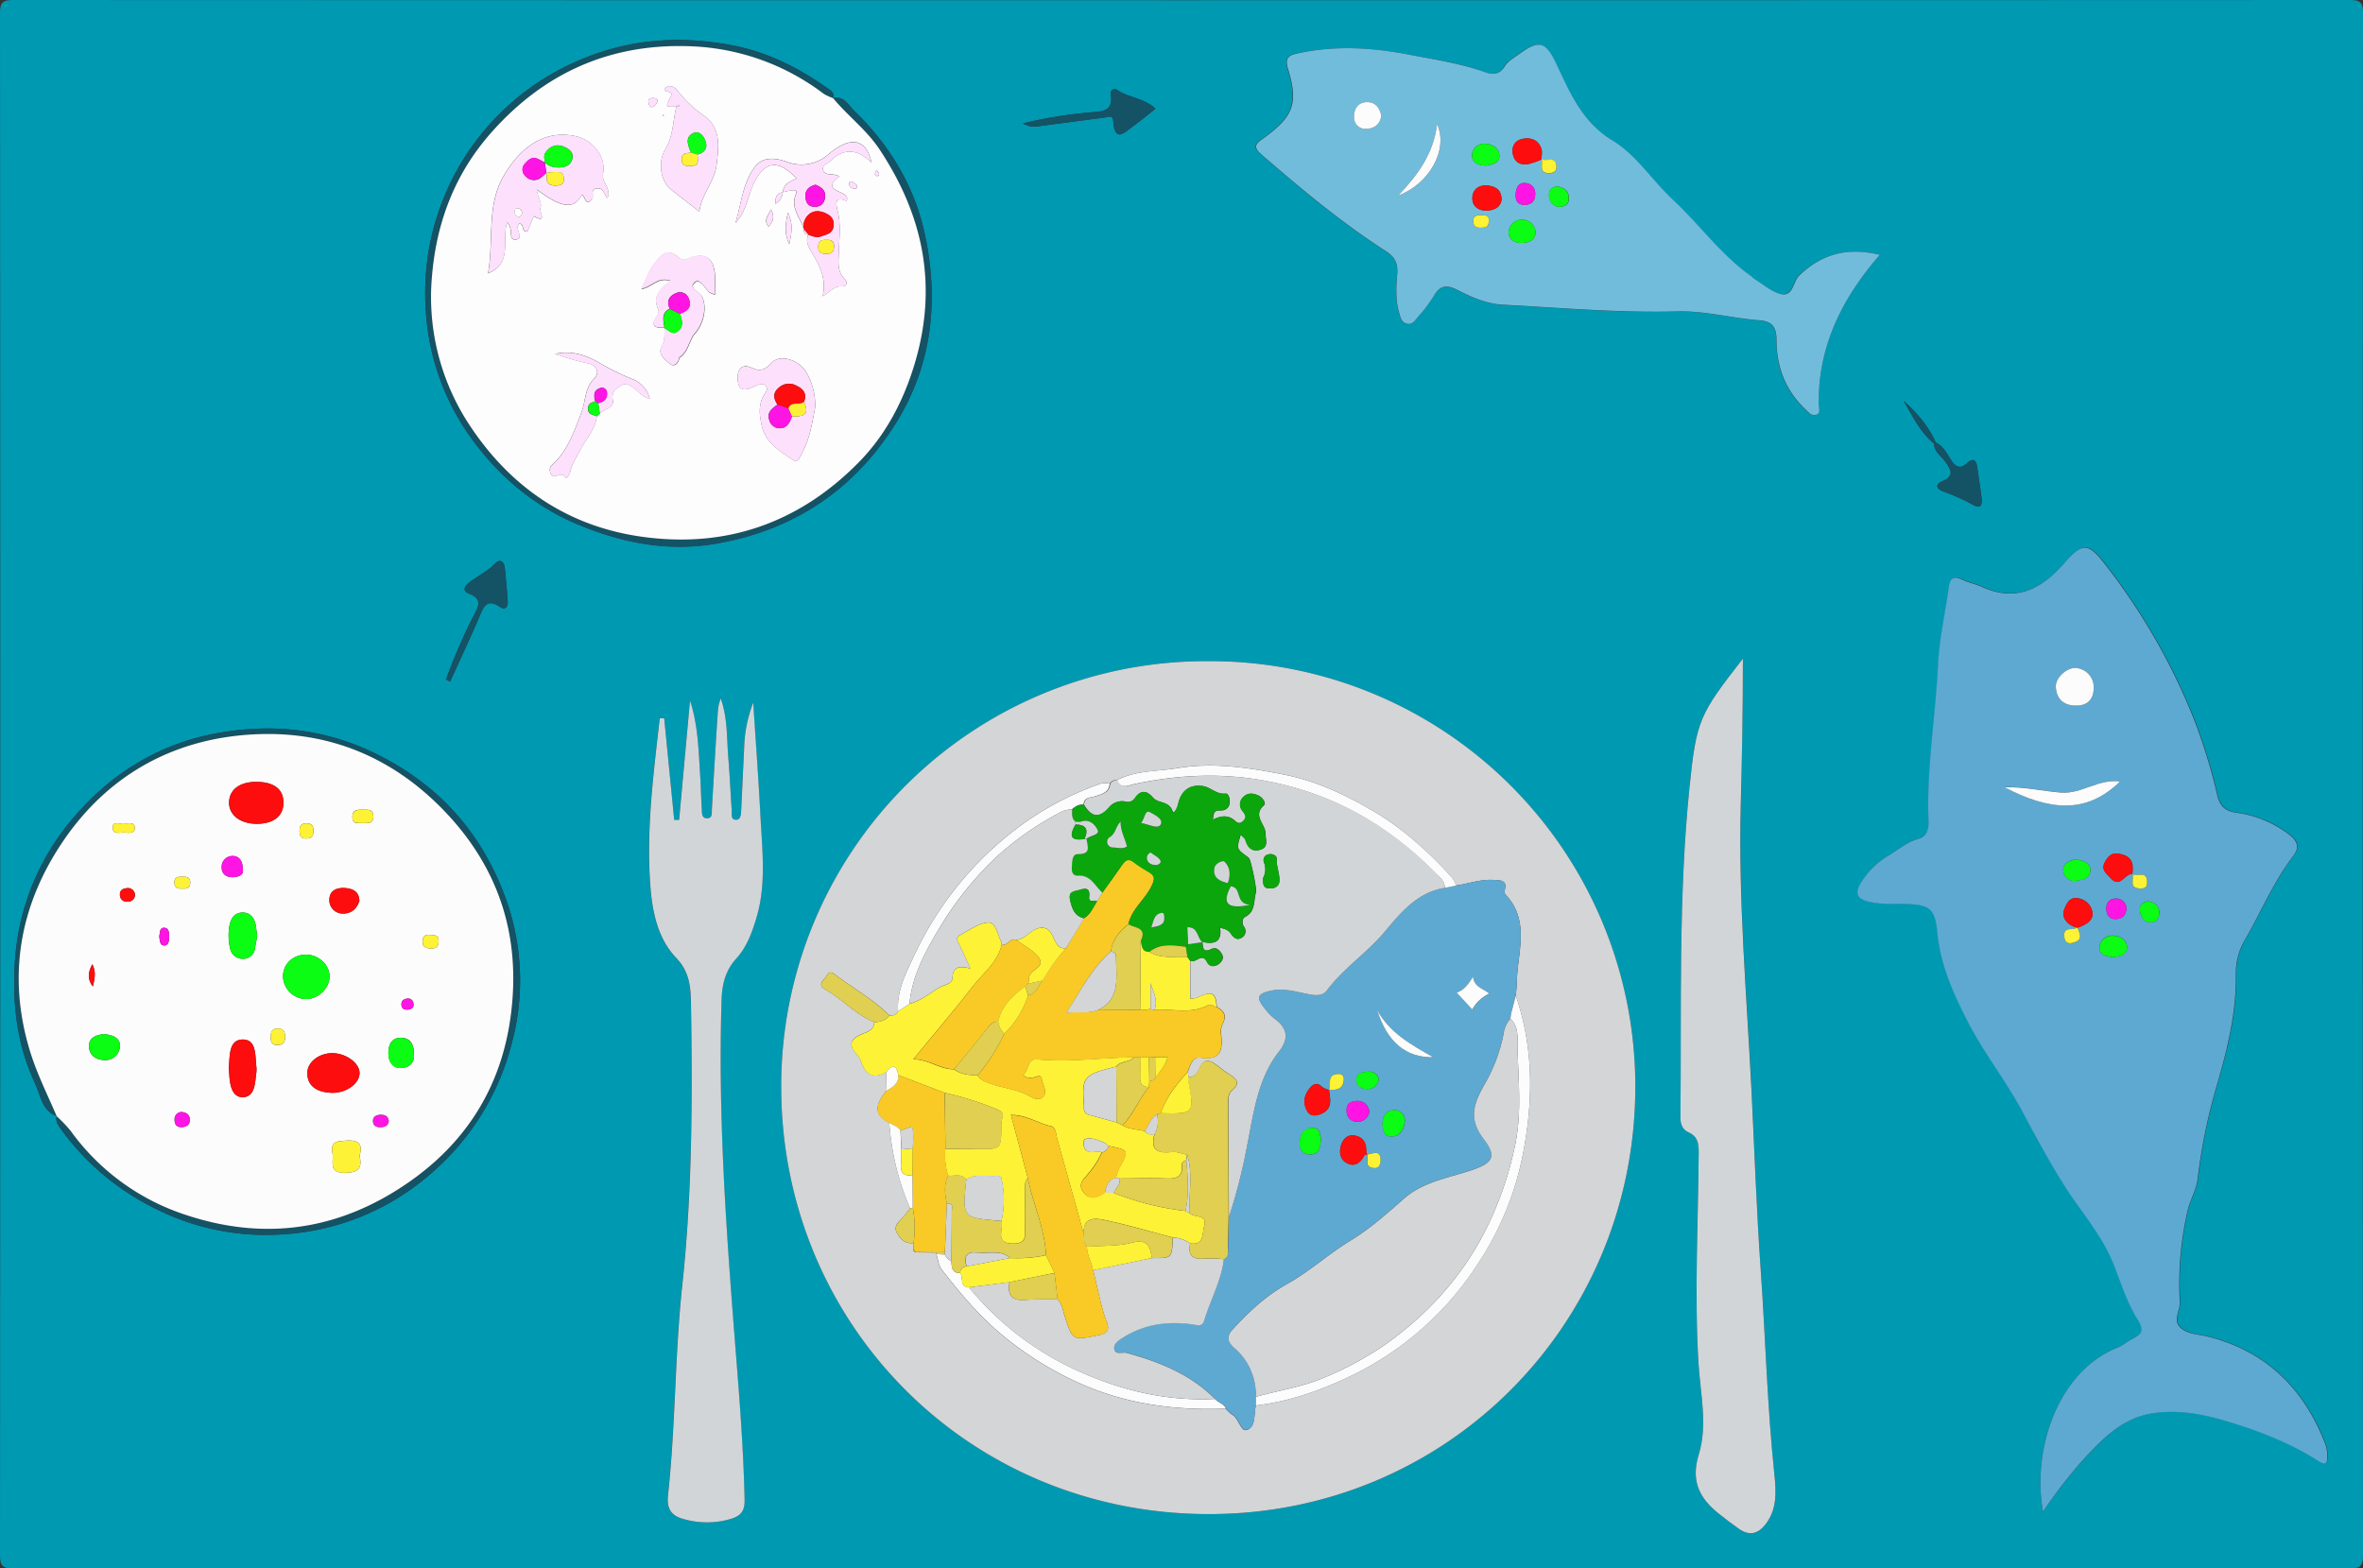 <svg id="Layer_1" data-name="Layer 1" xmlns="http://www.w3.org/2000/svg" viewBox="0 0 800 531"><rect x="0" y="0" width="800" height="531" fill="#333333" stroke="none"/><defs><style>.cls-1{fill:#0099b2;}.cls-2{fill:#d3d5d7;}.cls-3{fill:#5ea9d1;}.cls-4{fill:#72bcdb;}.cls-5{fill:#d2d5d7;}.cls-6{fill:#145265;}.cls-7{fill:#fdf235;}.cls-8{fill:#f9ca25;}.cls-9{fill:#fcfcfc;}.cls-10{fill:#e0cf50;}.cls-11{fill:#fe0d0e;}.cls-12{fill:#0bfd13;}.cls-13{fill:#fe14e3;}.cls-14{fill:#fdfdfd;}.cls-15{fill:#0aa60c;}.cls-16{fill:#fde0fc;}</style></defs><path class="cls-1" d="M399.5,530.91Q202,530.91,4.59,531C.84,531,0,530.16,0,526.41Q.17,265.5,0,4.59C0,.84.84,0,4.59,0Q400,.15,795.41,0c3.75,0,4.59.84,4.59,4.59q-.16,260.91,0,521.82c0,3.75-.84,4.59-4.59,4.59Q597.46,530.84,399.5,530.91ZM655.31,149.75c-2.47-5.57-6.35-10-10.82-14,3,5.13,5.58,10.58,10.3,14.47,0,2.85,2.47,4.2,3.86,6.2,1.74,2.49,3.24,4.68-1,6.45-2.79,1.17-2,2.73.36,3.59a68.59,68.59,0,0,1,9.94,4.46c2.7,1.53,3.19-.11,2.9-2.36-.45-3.45-1-6.89-1.46-10.34-.34-2.5-1.37-3.26-3.43-1.42-2.39,2.14-3.84,1.4-5.49-1.13C659.09,153.48,657.85,151,655.31,149.75ZM19.19,377.92l0,0c-.43,1.63.36,2.86,1.26,4.12a85.88,85.88,0,0,0,31,26.58,82.7,82.7,0,0,0,44.27,9.3A83.58,83.58,0,0,0,145.13,398,86,86,0,0,0,173,354.2a81.74,81.74,0,0,0-2.5-51.86c-8.12-21.15-22.45-36.91-43.21-47.13-16.58-8.16-33.77-10.14-51.39-7.39-20,3.11-36.89,12.75-50.24,28.1A82.56,82.56,0,0,0,5,326.56c-.82,14,.92,27.57,6.88,40.27C13.7,370.74,14.16,376,19.19,377.92ZM282,33.17l0,0c.5-1.39-.33-2.25-1.3-2.94-9.83-7-20.51-12.5-32.32-14.81-17.24-3.36-34.28-2.46-50.86,4.37a85.55,85.55,0,0,0-53.37,85.42,82.18,82.18,0,0,0,15.34,43.07c9.4,13,21.43,23.21,36.62,29.46,14.92,6.14,30.11,9.07,46.2,6.32,26.05-4.46,46.36-17.9,60.47-40,12.71-19.89,15.19-42.07,10.31-64.8-3.49-16.21-11.91-30.15-23.85-41.72C287.31,35.73,285.76,32.35,282,33.17ZM408.74,223.85A143.8,143.8,0,0,0,264.48,368.14c.09,79.94,63.09,144.3,144.47,144.49,80.73.18,144.4-64.13,144.69-144.18A143.92,143.92,0,0,0,408.74,223.85ZM691.67,511.79a165.34,165.34,0,0,1,13.26-17.12c6.79-7.35,13.57-14.71,24.17-16.27,8.54-1.26,16.94.29,25,2.74,10.8,3.26,21.38,7.32,31,13.47,2.08,1.33,3,1.15,2.92-1.45a13.11,13.11,0,0,0-.5-3.94c-7.22-18.9-20.06-31.79-40-36.79-3.05-.76-6.4-.68-8.94-2.78-3.16-2.62-.26-5.91-.47-8.88a110.13,110.13,0,0,1,2.58-30.68c.84-3.93,3.06-7.23,3.5-11.32a191.85,191.85,0,0,1,6.81-32.56c3.45-12,6.32-24,6.09-36.66a22.27,22.27,0,0,1,3.27-11.8c5.39-9.31,9.52-19.35,16.13-28,2.31-3,1.5-5.12-1.53-7.4a38,38,0,0,0-17.77-7.27c-3.73-.53-5.51-2.27-6.36-5.81a192.77,192.77,0,0,0-8-26,214,214,0,0,0-29.8-52c-5.77-7.48-7.73-7.91-13.83-.89-7.57,8.69-16.26,13.64-28,8.27-2.11-1-4.48-1.37-6.55-2.39-2.86-1.4-4.28-.91-4.73,2.41-1.19,8.7-3.22,17.34-3.64,26.07-.86,17.74-4,35.34-3.23,53.16.1,2.55-.44,5.17-3.4,6-3.94,1.1-7,3.77-10.35,5.81a27.25,27.25,0,0,0-9.09,9c-2.29,3.78-1.41,5.58,2.76,6.54s8.28.65,12.43.75c8.24.2,9.87,1.69,10.64,9.75,1,10.78,5.33,20.41,10.2,29.91,5.45,10.64,12.92,20,18.55,30.53,4.66,8.73,9.33,17.43,14.66,25.78,5.5,8.63,12.42,16.36,16.25,26,2.5,6.31,4.54,13,8.11,18.64,2.47,3.93,1.27,5-1.75,6.62-1.75.94-3.32,2.29-5.15,3C697.05,464.2,687.79,490.26,691.67,511.79ZM636.4,86.29c-10.68-2.63-19.48-.43-27.36,6.95-2.23,2.09-2,7.47-6.47,6.25-3.23-.88-6-3.43-9-5.25-.28-.17-.46-.49-.73-.68-10.29-7.2-17.55-17.52-26.64-26-7-6.52-12.3-15.12-20.49-20.07-10.23-6.18-14.32-16.24-19-26-3.36-7.06-5.56-8.26-12.06-3.53-1.87,1.36-4.13,2.57-5.3,4.42-1.86,3-4.06,3-6.81,2-8.48-3.09-17.36-4.37-26.17-6-12.35-2.35-24.66-3-37.05-.34-2.95.64-4.58,1.31-3.42,5.13,3.6,11.86,1.89,16.3-8.36,23.7-2.39,1.73-3.7,2.73-.54,5.47C440.47,64,454.07,75.37,469,85c3,1.92,4.28,3.92,4,7.66-.32,4.42-.66,9,.66,13.39.44,1.47.68,3,2.35,3.55,2.08.67,3-1.07,4-2.26a45.65,45.65,0,0,0,5.39-7.14c2.23-4,4.9-3.58,8.31-1.81,4.73,2.45,9.72,4.56,15.07,4.83,19.73,1,39.5,2.81,59.2,2.27,9.58-.26,18.35,2.29,27.53,3,4.57.33,5.88,2.42,5.9,6.91,0,8.92,3,16.85,9.7,23.16,1.13,1.06,2.28,2.39,3.77,1.91s.79-2.32.78-3.53C615.53,117.41,623.43,101.25,636.4,86.29ZM590.06,223c-14.7,18.84-15.75,20.68-18.08,43.64-3.79,37.12-2.68,74.51-3.06,111.81,0,2.3.85,4.11,2.71,4.92,3.21,1.41,3.49,3.77,3.47,6.8-.16,23.81-1.5,47.62-.06,71.44.63,10.27,3.16,20.85.1,30.78-2.82,9.18.28,14.94,6.87,20.18,2.21,1.76,4.44,3.47,6.76,5.08,3.25,2.26,6.1,1.88,8.72-1.28,4.27-5.17,3.85-11.28,3.23-17.16-2.43-23-3-46.14-4.63-69.2C594.67,409.8,594,389.5,593,369.22c-1.59-32.25-4.48-64.46-3.63-96.78C589.77,256.29,590,240.16,590.06,223Zm-365.2,20.11-1.54.11c-2.13,19-4.64,38-3.15,57.1.66,8.51,2.52,17.47,8.73,24,4.6,4.8,4.91,10,5,15.95.49,31.63.44,63.26-2.94,94.75-2.55,23.69-2.27,47.54-4.84,71.19-.51,4.78,1.18,7.1,5.62,8.19a28.41,28.41,0,0,0,15.7-.16c3.45-1.07,4.67-2.77,4.6-6.43-.37-17.65-1.81-35.22-3.2-52.8-3.06-38.84-5.84-77.69-4.58-116.69.16-5.17,1.37-9.83,4.93-13.74s5.29-8.64,6.8-13.64c3.44-11.33,2-22.79,1.44-34.22-.67-13-1.63-25.89-2.47-38.83a45.64,45.64,0,0,0-3.06,15.61c-.35,7-.66,14-1,20.95-.07,1.33-.12,3.1-1.74,3.11-1.88,0-1.36-1.94-1.45-3.14-.41-5.81-.65-11.63-1.13-17.43-.57-6.83-.19-13.78-2.59-20.47a14.37,14.37,0,0,0-1,4.58c-.67,11-1.3,21.91-2,32.87-.08,1.26.32,3-1.6,3.09s-1.74-1.72-1.81-2.95c-.26-4-.32-8-.58-12-.54-8.33-.71-16.7-3.42-24.92q-1.83,20.21-3.68,40.41l-1.67,0ZM346.31,41.79c2.87,1.58,4.6,1.05,6.31.82l21.17-2.8c1.24-.17,3-1.06,3.1,1.06.48,7.74,3.91,3.91,6.83,1.79,2.5-1.82,4.89-3.81,7.46-5.83-3.85-3.71-9-3.67-12.81-6.29-1.2-.82-2.54-.14-2.31,1.38.94,6.3-3.45,5.76-7.43,6.19A146.69,146.69,0,0,0,346.31,41.79ZM151,230.06l1.38.7c3.32-7.3,6.76-14.54,9.89-21.92,1.43-3.38,2.47-6.34,6.92-3.39,1.8,1.2,2.83.14,2.69-1.86-.27-3.8-.56-7.61-1-11.4-.26-2.33-1.8-3-3.39-1.33-2.47,2.57-5.62,4.1-8.41,6.17-1.91,1.41-2.71,3-.18,4,4.66,1.88,3,4.39,1.46,7.42A182.86,182.86,0,0,0,151,230.06Z" transform="translate(0 0)"/><path class="cls-2" d="M408.74,223.85a143.92,143.92,0,0,1,144.9,144.6c-.29,80.05-64,144.36-144.69,144.18-81.38-.19-144.38-64.55-144.47-144.49A143.8,143.8,0,0,1,408.74,223.85ZM308.1,409.1c-.69.9-1.34,1.84-2.08,2.69-1.36,1.57-3.59,3.08-2.51,5.32s2.79,4.17,5.79,3.74l0,2A.82.82,0,0,0,310,424l7,.07a2.09,2.09,0,0,1,0,.56c.55,1.72.68,3.76,1.72,5.1,6.47,8.38,13.24,16.45,21.59,23.15a113.47,113.47,0,0,0,28.43,16.86c14.76,6,30.37,7.82,46.26,7.2a10.56,10.56,0,0,0,2.11,2c2.38,1.26,2.86,6,5.11,5.17,3-1.06,2.21-5.33,2.95-8.26,11-1.28,21.25-4.84,31.2-9.54a105.76,105.76,0,0,0,43.93-38.4A103,103,0,0,0,515.54,391c3.56-18.2,3.74-36.15-2.38-53.88.12-1.47.34-2.95.36-4.43.13-10.14,4.7-20.86-3.89-29.88a1.69,1.69,0,0,1-.21-1.39c1-3.58-1.6-3.35-3.74-3.49-4.38-.3-8.5,1.28-12.75,1.88a11,11,0,0,0-1.29-2.61c-8.06-8.88-16.86-16.88-27.3-22.95-9.22-5.36-18.95-9.87-29.31-11.94-11.94-2.38-24.16-4.35-36.46-2.26-6.82,1.16-14,.76-20.35,4a2.83,2.83,0,0,0-2.54,1.29,5.71,5.71,0,0,0-3.88.26,102.94,102.94,0,0,0-27.43,14.77,114.82,114.82,0,0,0-35.1,43.6c-2.67,5.69-5.75,11.65-5.21,18.42a2.76,2.76,0,0,1-2.95,1.4c-5.53-5.49-12.37-9.24-18.51-13.93-2.14-1.64-2.46.43-3.34,1.32-1.13,1.14-2.06,2.56-.11,3.65,5.9,3.28,10.42,8.63,16.79,11.2.07,2.34-1.79,3.13-3.42,3.77-3.94,1.55-6.06,3.41-2.26,7.32a7.27,7.27,0,0,1,1.38,2.63c1.58,4.26,4.24,5.59,8.35,3.19l.18,6.27c-3.07,3.93-5.29,7.78.91,10.94A88.33,88.33,0,0,0,308.1,409.1Z" transform="translate(0 0)"/><path class="cls-3" d="M691.67,511.79c-3.88-21.53,5.38-47.59,25.1-55.48,1.83-.73,3.4-2.08,5.15-3,3-1.61,4.22-2.69,1.75-6.62-3.57-5.67-5.61-12.33-8.11-18.64-3.83-9.69-10.75-17.42-16.25-26-5.33-8.35-10-17.05-14.66-25.78-5.63-10.5-13.1-19.89-18.55-30.53-4.87-9.5-9.17-19.13-10.2-29.91-.77-8.06-2.4-9.55-10.64-9.75-4.15-.1-8.31.21-12.43-.75s-5.05-2.76-2.76-6.54a27.25,27.25,0,0,1,9.09-9c3.36-2,6.41-4.71,10.35-5.81,3-.83,3.5-3.45,3.4-6-.73-17.82,2.37-35.42,3.23-53.16.42-8.73,2.45-17.37,3.64-26.07.45-3.32,1.87-3.81,4.73-2.41,2.07,1,4.44,1.43,6.55,2.39,11.77,5.37,20.46.42,28-8.27,6.1-7,8.06-6.59,13.83.89a214,214,0,0,1,29.8,52,192.77,192.77,0,0,1,8,26c.85,3.54,2.63,5.28,6.36,5.81a38,38,0,0,1,17.77,7.27c3,2.28,3.84,4.39,1.53,7.4-6.61,8.62-10.74,18.66-16.13,28a22.27,22.27,0,0,0-3.27,11.8c.23,12.62-2.64,24.61-6.09,36.66a191.85,191.85,0,0,0-6.81,32.56c-.44,4.09-2.66,7.39-3.5,11.32a110.13,110.13,0,0,0-2.58,30.68c.21,3-2.69,6.26.47,8.88,2.54,2.1,5.89,2,8.94,2.78,20,5,32.82,17.89,40,36.79a13.11,13.11,0,0,1,.5,3.94c.12,2.6-.84,2.78-2.92,1.45-9.59-6.15-20.17-10.21-31-13.47-8.07-2.45-16.47-4-25-2.74-10.6,1.56-17.38,8.92-24.17,16.27A165.34,165.34,0,0,0,691.67,511.79ZM722,295.93c.67,1.68-1.4,4.67,2.33,4.89,1.45.08,2.56-.11,2.6-2,.09-4.2-3.33-1.91-5-2.8a17.68,17.68,0,0,0,.09-3c-.41-2.84-2.64-3.69-5-4s-3.66,1.31-4.55,3.2c-1.1,2.33.59,3.47,2,5C717.84,301.06,719.36,295.56,722,295.93Zm-18.71,18.16a6.32,6.32,0,0,1-1.87.52c-2.36-.11-2.87,1.2-2.44,3.13.49,2.21,2.51,1.65,3.6,1.25,2.71-1,1.37-3.09.79-4.87.76-.32,1.55-.59,2.28-1,2.12-1.11,3.42-2.73,2.51-5.23a5.86,5.86,0,0,0-5.16-3.83c-2.34-.23-3.34,1.87-4.06,3.59-.95,2.27,0,4.22,2.06,5.52A12.37,12.37,0,0,0,703.28,314.09Zm14.48-49.52c-7.46-.9-12.93,4.27-19.93,3.74-6.37-.48-12.72-2.06-19.15-1.78C693.67,274.37,706.25,275.87,717.76,264.57Zm-8.93-31.51a6.51,6.51,0,0,0-6.35-6.91c-3,0-6.64,3.49-6.47,6.44.22,3.89,2.42,6.15,6.35,6.3S708.71,237.26,708.83,233.06Zm6.46,91c2.23-.29,4.81-.64,4.8-3.3s-2.34-3.93-4.82-4a4.16,4.16,0,0,0-4.44,3.79C710.61,323.44,713.2,323.7,715.29,324.1Zm-12.57-33.19c-2.15.69-4.56,1.36-4.19,4.09a3.77,3.77,0,0,0,4.37,3.21c2.3-.28,5.05-.94,4.76-3.92C707.41,291.81,704.82,291.41,702.72,290.91Zm24.5,14.26c-1.88.32-3,1.36-2.73,3.34s1.41,3.85,3.74,3.79c1.88-.05,2.84-1.46,2.78-3.39C730.94,306.49,729.41,305.51,727.22,305.17Zm-7.32,2.09a3.48,3.48,0,0,0-3.68-3c-2,0-3.27,1.4-3.12,3.68s1.33,3.45,3.5,3.24C718.62,311,719.93,309.77,719.9,307.26Z" transform="translate(0 0)"/><path class="cls-4" d="M636.4,86.29c-13,15-20.87,31.12-20.69,50.59,0,1.21.84,3-.78,3.53s-2.64-.85-3.77-1.91c-6.65-6.31-9.66-14.24-9.7-23.16,0-4.49-1.33-6.58-5.9-6.91-9.18-.67-17.95-3.22-27.53-3-19.7.54-39.47-1.23-59.2-2.27-5.35-.27-10.34-2.38-15.07-4.83-3.41-1.77-6.08-2.2-8.31,1.81a45.65,45.65,0,0,1-5.39,7.14c-1,1.19-1.95,2.93-4,2.26-1.67-.55-1.91-2.08-2.35-3.55-1.32-4.41-1-9-.66-13.39.26-3.74-1-5.74-4-7.66-14.93-9.61-28.53-21-41.92-32.58-3.16-2.74-1.85-3.74.54-5.47,10.25-7.4,12-11.84,8.36-23.7-1.16-3.82.47-4.49,3.42-5.13,12.39-2.69,24.7-2,37.05.34,8.81,1.68,17.69,3,26.17,6,2.75,1,4.95.93,6.81-2,1.17-1.85,3.43-3.06,5.3-4.42,6.5-4.73,8.7-3.53,12.06,3.53,4.63,9.72,8.72,19.78,19,26,8.19,4.95,13.48,13.55,20.49,20.07,9.09,8.45,16.35,18.77,26.64,26,.27.19.45.51.73.68,3,1.82,5.74,4.37,9,5.25,4.46,1.22,4.24-4.16,6.47-6.25C616.92,85.86,625.72,83.66,636.4,86.29ZM521.94,54c.52,1.74-1.2,4.72,2.61,4.64,1.57,0,2.52-.6,2.38-2.36-.27-3.38-2.91-1.71-4.55-2.15-.16,0-.32,0-.49-.08,0-1.29.33-2.71-.09-3.85-1.1-2.93-3.67-3.77-6.45-3.16-2.6.57-3.7,2.68-3.14,5.25.67,3,2.92,3.78,5.68,3.15A35.51,35.51,0,0,0,521.94,54ZM473.36,66.23c10.43-3.88,17.1-15.45,13.18-24.2C485.28,52.12,480,59.13,473.36,66.23Zm35,1.26c-.06-3.68-2.61-4.54-5.05-4.7-2.73-.17-4.9,1.42-4.84,4.42,0,2.79,2.24,4.13,4.72,4.09S508.1,70.32,508.36,67.49ZM467.64,39.06c-.66-2.61-2.25-4.6-5-4.48s-4.27,2.43-4.21,5.13a3.86,3.86,0,0,0,4.23,3.92C465.23,43.5,467.32,42.16,467.64,39.06Zm47.52,43.18c2.74,0,4.74-1.2,4.72-3.66a4.6,4.6,0,0,0-9.18.15C510.82,81.05,512.86,82.34,515.16,82.24Zm-12-26.18c1.94-.34,4.55-.73,4.46-3.4s-2.48-3.91-4.92-4a4,4,0,0,0-4.35,3.92C498.34,55.15,500.53,56,503.17,56.06ZM516,69.38c2.42,0,3.71-1.24,3.75-3.59a3.5,3.5,0,0,0-3.1-3.8c-2.5-.32-3.39,1.53-3.5,3.7C513,67.68,513.61,69.26,516,69.38Zm12,.67c1.86-.15,3.16-.75,3.16-2.93,0-2.48-1.65-3.64-3.6-3.94a2.67,2.67,0,0,0-3.12,2.95A3.73,3.73,0,0,0,527.92,70.05ZM504,75.1c.24-1.75-.71-2.32-2.28-2.25-1.24.06-2.74-.29-2.93,1.65s.74,2.64,2.58,2.58C502.79,77,504.07,77,504,75.1Z" transform="translate(0 0)"/><path class="cls-5" d="M590.06,223c0,17.12-.29,33.25-.72,49.4-.85,32.32,2,64.53,3.63,96.78,1,20.28,1.7,40.58,3.12,60.83,1.63,23.06,2.2,46.19,4.63,69.2.62,5.88,1,12-3.23,17.16-2.62,3.16-5.47,3.54-8.72,1.28-2.32-1.61-4.55-3.32-6.76-5.08-6.59-5.24-9.69-11-6.87-20.18,3.06-9.93.53-20.51-.1-30.78-1.44-23.82-.1-47.63.06-71.44,0-3-.26-5.39-3.47-6.8-1.86-.81-2.73-2.62-2.71-4.92.38-37.3-.73-74.69,3.06-111.81C574.31,243.72,575.36,241.88,590.06,223Z" transform="translate(0 0)"/><path class="cls-5" d="M224.86,243.15l3.39,34.44,1.67,0q1.85-20.21,3.68-40.41c2.71,8.22,2.88,16.59,3.42,24.92.26,4,.32,8,.58,12,.07,1.23-.09,3,1.81,2.95s1.52-1.83,1.6-3.09c.65-11,1.28-21.92,2-32.87a14.37,14.37,0,0,1,1-4.58c2.4,6.69,2,13.64,2.59,20.47.48,5.8.72,11.62,1.13,17.43.09,1.2-.43,3.14,1.45,3.14,1.62,0,1.67-1.78,1.74-3.11.35-7,.66-14,1-20.95A45.64,45.64,0,0,1,255,237.89c.84,12.94,1.8,25.88,2.47,38.83.6,11.43,2,22.89-1.44,34.22-1.51,5-3.25,9.75-6.8,13.64s-4.77,8.57-4.93,13.74c-1.26,39,1.52,77.85,4.58,116.69,1.39,17.58,2.83,35.15,3.2,52.8.07,3.66-1.15,5.36-4.6,6.43a28.41,28.41,0,0,1-15.7.16c-4.44-1.09-6.13-3.41-5.62-8.19,2.57-23.65,2.29-47.5,4.84-71.19,3.38-31.49,3.43-63.12,2.94-94.75-.09-5.91-.4-11.15-5-15.95-6.21-6.49-8.07-15.45-8.73-24-1.49-19.12,1-38.13,3.15-57.1Z" transform="translate(0 0)"/><path class="cls-6" d="M282,33.17c3.79-.82,5.34,2.56,7.27,4.43,11.94,11.57,20.36,25.51,23.85,41.72,4.88,22.73,2.4,44.91-10.31,64.8-14.11,22.07-34.42,35.51-60.47,40-16.09,2.75-31.28-.18-46.2-6.32-15.19-6.25-27.22-16.45-36.62-29.46a82.18,82.18,0,0,1-15.34-43.07,85.55,85.55,0,0,1,53.37-85.42c16.58-6.83,33.62-7.73,50.86-4.37,11.81,2.31,22.49,7.82,32.32,14.81,1,.69,1.8,1.55,1.29,2.94a16.55,16.55,0,0,1-3.1-1.43,79.17,79.17,0,0,0-44.67-16.09c-27.38-1.17-50,8.87-68.1,29.43C154,58.92,147.79,75.23,146.26,93.32a78.61,78.61,0,0,0,12.82,50.78c13.59,20.55,32.67,33.89,57.65,37.54,28.8,4.21,53.56-4.47,73.77-24.87,9.14-9.23,15.3-20.72,19.16-33.59,7.88-26.29,3-50-11.78-72.44C293.45,44,287,39.24,282,33.17Z" transform="translate(0 0)"/><path class="cls-6" d="M19.19,377.92c-5-1.95-5.49-7.18-7.32-11.09-6-12.7-7.7-26.29-6.88-40.27a82.56,82.56,0,0,1,20.7-50.64c13.35-15.35,30.29-25,50.24-28.1,17.62-2.75,34.81-.77,51.39,7.39,20.76,10.22,35.09,26,43.21,47.13A81.74,81.74,0,0,1,173,354.2,86,86,0,0,1,145.13,398,83.58,83.58,0,0,1,95.7,417.89a82.7,82.7,0,0,1-44.27-9.3,85.88,85.88,0,0,1-31-26.58c-.9-1.26-1.69-2.49-1.27-4.12a47.93,47.93,0,0,1,4.74,4.94,77.67,77.67,0,0,0,39.48,28.65c23.91,7.83,47.11,5.76,69.08-7.37,25.39-15.18,39.21-37.61,41.13-66.8,1.63-24.7-6.59-46.09-24.3-63.93-17-17.16-37.79-25.57-61.37-24.83-28.1.88-51.33,13.4-67,36.93C6.61,306.93,2.4,330.69,10.19,356,12.54,363.64,16.09,370.66,19.19,377.92Z" transform="translate(0 0)"/><path class="cls-6" d="M346.31,41.79a146.69,146.69,0,0,1,22.32-3.68c4-.43,8.37.11,7.43-6.19-.23-1.52,1.11-2.2,2.31-1.38,3.85,2.62,9,2.58,12.81,6.29-2.57,2-5,4-7.46,5.83-2.92,2.12-6.35,6-6.83-1.79-.14-2.12-1.86-1.23-3.1-1.06l-21.17,2.8C350.91,42.84,349.18,43.37,346.31,41.79Z" transform="translate(0 0)"/><path class="cls-6" d="M151,230.06a182.86,182.86,0,0,1,9.37-21.61c1.54-3,3.2-5.54-1.46-7.42-2.53-1-1.73-2.59.18-4,2.79-2.07,5.94-3.6,8.41-6.17,1.59-1.65,3.13-1,3.39,1.33.43,3.79.72,7.6,1,11.4.14,2-.89,3.06-2.69,1.86-4.45-2.95-5.49,0-6.92,3.39-3.13,7.38-6.57,14.62-9.89,21.92Z" transform="translate(0 0)"/><path class="cls-6" d="M655.31,149.74c2.54,1.25,3.78,3.74,5.2,5.9,1.65,2.53,3.1,3.27,5.49,1.13,2.06-1.84,3.09-1.08,3.43,1.42.46,3.45,1,6.89,1.46,10.34.29,2.25-.2,3.89-2.9,2.36a68.59,68.59,0,0,0-9.94-4.46c-2.33-.86-3.15-2.42-.36-3.59,4.2-1.77,2.7-4,1-6.45-1.39-2-3.83-3.35-3.86-6.2C655,150,655.13,149.88,655.31,149.74Z" transform="translate(0 0)"/><path class="cls-6" d="M654.79,150.19c-4.72-3.89-7.28-9.34-10.3-14.47,4.47,4,8.35,8.46,10.82,14A5.27,5.27,0,0,0,654.79,150.19Z" transform="translate(0 0)"/><path class="cls-3" d="M492.93,299.8c4.25-.6,8.37-2.18,12.75-1.88,2.14.14,4.73-.09,3.74,3.49a1.69,1.69,0,0,0,.21,1.39c8.59,9,4,19.74,3.89,29.88,0,1.48-.24,3-.36,4.43q-.63,2.42-1.24,4.83l-.29,1c-.09.63-.19,1.25-.28,1.88a9.89,9.89,0,0,0-2.37,5.39,54.88,54.88,0,0,1-6.54,17.15c-3.61,6.45-5.33,11.45-.12,18.25,4.68,6.13,2.91,8.23-4.62,10.7-7.69,2.51-16,3.87-22.33,9.42-5.84,5.13-11.55,10.25-18.27,14.33-7.34,4.46-13.81,10.42-21.29,14.58-7.3,4.06-13.1,9.5-18.57,15.52-1.93,2.12-1.76,4.13.46,6,5.12,4.38,7.46,10,7.52,16.72l0,2.9c-.74,2.93.05,7.2-2.95,8.26-2.25.79-2.73-3.91-5.11-5.17a10.56,10.56,0,0,1-2.11-2c-.67-1.73-2.64-2-3.71-3.26-8.3-8.4-18.82-12.54-29.9-15.62-1.46-.41-3.9.81-4.21-1.4-.27-1.87,1.73-3,3.32-4,7.13-4.37,14.89-5.37,23-4.27,1.65.22,3.45,1,4.14-1.29,2.1-7,5.77-13.43,6.67-20.77,2-.94,1.32-2.79,1.4-4.32.15-3.27.19-6.55.28-9.82a189.44,189.44,0,0,0,6.13-24c2.26-11.17,3.51-22.76,10.88-32.18,3.52-4.51,2.71-8-1.75-11.21a17.3,17.3,0,0,1-3.08-3.25c-3.1-3.77-2.6-5.11,2.3-6.12,4.38-.9,8.57.51,12.79,1.29,2.31.42,4.53.53,5.95-1.37,5.6-7.49,13.54-12.64,19.51-19.78,5.51-6.6,11.07-13.39,20.39-14.91Zm-30,91c.43,1.62-1.22,4.12,1.9,4.63,2.2.36,2.55-1.48,2.52-2.74-.08-3.63-2.64-2-4.47-1.83a4,4,0,0,1-.37-1.25c.14-3-1.39-4.85-4.13-5.19-2.4-.3-3.88,1.38-4.48,3.71s0,4.51,1.94,5.61c2.63,1.46,4.65.11,6-2.44C462,391,462.58,391,463,390.81ZM450,369a6.36,6.36,0,0,1-2.21-.88c-1.72-1.68-3-1.42-4.44.39-2,2.5-2.27,5.19-.71,7.78,1.09,1.8,3.07,1.57,4.89.72,3.83-1.78,2.77-5,2.42-8.05,2.61.15,4.84-.2,5-3.55.07-1.75-1.29-1.86-2.31-1.74-3.11.35-2.17,3-2.49,4.86A3.62,3.62,0,0,1,450,369Zm16.3-27c3.45,10.89,9.74,16.12,19,15.94C477.91,353.8,470.51,349.79,466.25,342Zm1.8,38.85c.17,1.73.3,4.16,3.37,3.91,2.76-.22,3.82-2.59,4.11-4.84a3.46,3.46,0,0,0-3.4-4.06C469.47,375.83,468,377.58,468.05,380.85Zm30.65-50.17c-1.51,2.5-3,4.53-5.53,5.39l5.27,5.7a12.85,12.85,0,0,1,5.76-5.37C502.24,334.72,499.08,334.31,498.7,330.68Zm-51.5,55c-.47-1.48-.14-4-3.07-3.8-3.12.19-4,2.54-4.12,5.15a3.34,3.34,0,0,0,3.56,3.82C446.78,390.84,447,388.39,447.2,385.66Zm16.42-9.32c-.6-2.32-1.87-3.69-4.24-3.61-2.05.06-3.57.81-3.53,3.22,0,2.75,1.82,4,4.19,3.83A4,4,0,0,0,463.62,376.34Zm3.16-11c-.6-2.19-2.23-2.72-4.21-2.47-1.67.21-3.48.56-3.38,2.8s1.86,3.07,3.82,3A3.68,3.68,0,0,0,466.78,365.38Z" transform="translate(0 0)"/><path class="cls-5" d="M489.16,300.6c-9.32,1.52-14.88,8.31-20.39,14.91-6,7.14-13.91,12.29-19.51,19.78-1.42,1.9-3.64,1.79-5.95,1.37-4.22-.78-8.41-2.19-12.79-1.29-4.9,1-5.4,2.35-2.3,6.12a17.3,17.3,0,0,0,3.08,3.25c4.46,3.19,5.27,6.7,1.75,11.21-7.37,9.42-8.62,21-10.88,32.18a188.87,188.87,0,0,1-6.13,24q-.07-19.38-.16-38.77c0-1.52,0-3.1,1.25-4.15,3-2.54,1.51-4-1-5.55-1.56-.92-2.94-2.13-4.41-3.2-2.17-1.57-4.08-2.22-5.48,1-.71,1.66-1.73,3.26-3.93,3.29,0-.62-.09-1.24-.14-1.86.71-2.26,1.74-5.2,4.23-4.82,7.39,1.12,7.55-3,7-8.29a6.11,6.11,0,0,1,.64-3.33c1.42-2.72.25-4.29-2.07-5.53-.36-8.72-5.77-2.06-9-2.9V325.22c1.78,1.26,4-3.05,5.75.58.71,1.49,2.42,1.69,3.85.63,1.1-.81,1.93-2,1.13-3.39s-1.93-2.53-3.61-1.72c-2.94,1.43-2.79-.64-3-2.41,3.89.88,6.68.17,6-4.77,1.76.34,2.8.82,3.52,1.8.92,1.27,2,2.59,3.66,1.62a2.53,2.53,0,0,0,.86-3.87c-.77-1.19-.44-2.81.31-3.17,3.75-1.84,2.93-5.5,3.81-8.49.3-1-1.67-10.75-2.4-11.51a5.94,5.94,0,0,0-.77-.64c-3.45-2.52-3.45-2.52-2-7.28.64.72,1.43,1.21,1.62,1.88.78,2.73,2.53,4.09,5.19,3.16s1.58-3.23,1.6-5.41c0-3.19-4.56-6.08-.54-9.6.79-.7-.42-2.54-1.7-3.19-1.71-.87-3.6-1.17-5.13.26a3.45,3.45,0,0,0-.4,4.95c.8,1.1,1.59,1.94.22,3.3-1.18,1.18-2,.69-2.89-.12-2.22-2-4.7-1.66-7.44-.29.2-1.05.23-1.54.38-2,.52-1.52,1.93-1,3-1.18a2.7,2.7,0,0,0,2.33-2.78c.14-1.3-.45-3-1.36-2.89-3.06.37-5-2.11-7.57-2.52-4.68-.74-7.55,1.62-8.53,6.24-.26,1.24-1.46,3.43-1.85,2.26-1.21-3.59-4.88-2.56-6.64-4.61-2.06-2.42-4.07-2.73-6.05.08a2.9,2.9,0,0,1-3.43,1.22,5.67,5.67,0,0,0-5.38,2c-3.51,4-6.05,3.11-8.49-.87.07-2.67,2.36-2.35,4-2.9,2.19-.76,4.6-1.21,4.84-4.2a2.83,2.83,0,0,1,2.54-1.29c1.27,3.3,3.8,1.78,5.85,1.35,15-3.17,29.81-3.87,45.2-.89,22.54,4.37,41,15.16,56.85,31.12C487.51,297.06,489.16,298.34,489.16,300.6Zm-61.53-3.36c0,1.75-.18,3.39,1.95,3.55,1.83.13,3.5-.6,3.58-2.56.11-2.52-1.09-4.93-.92-7.57.06-.87-1.41-1.78-2.76-1.41a2,2,0,0,0-1.59,2.65A6.25,6.25,0,0,1,427.63,297.24Z" transform="translate(0 0)"/><path class="cls-7" d="M301.11,343.82a2.76,2.76,0,0,0,2.95-1.4q1.92-1.28,3.85-2.54c3.69-1,6.7-3.39,9.85-5.37,1.61-1,4.62-1.33,4.68-3.24.15-4.48,2.85-4.06,6.07-3.38-1.41-3.08-2.52-5.66-3.76-8.17-.54-1.09-1.33-2.22.1-3,3.19-1.69,6.43-4.19,9.77-4.38,2.41-.14,3.17,4.08,4.34,6.56a3.34,3.34,0,0,1,.17,1c-1.46,6.06-6.43,9.73-10,14.32-6.29,8.13-13,15.95-19.94,24.43,5.28.05,9,3.44,13.76,3.39,2.39,1.78,5.17,2,8,2,1,1.72,2.78,2.27,4.52,2.88,4.36,1.53,9.1,1.89,13.21,4.27,1.46.84,3.45,1.49,4.61,0,1.37-1.73-.29-3.79-.55-5.67-.3-2.17-2.09-.68-3.24-.69-1,0-2,.3-3.12-.95,2-1.41,1.26-5.56,4.79-5.23,11,1,21.87-.59,32.8-.71-1.65,1.8-4.58,1.14-6.1,3.18-11.09,2.71-11.67,3.4-10.93,13a8.08,8.08,0,0,1,0,1,2.3,2.3,0,0,0,2,2.42l9,2.46,2,.94c2.31,1.44,5,1.36,7.55,2a3,3,0,0,0,3.38,1c-1.6,5.42.95,6.66,5.82,6.09,1.68-.2,3.47.59,5.21.93-.12.63-.23,1.25-.35,1.88-.84.29-1.58.82-1.49,1.74.38,4-1.89,4.53-5.19,4.41-5.28-.2-10.57,0-15.85,0l-1.18-.22a16.52,16.52,0,0,1,1-3.17c3.45-6.21,3.48-6.19-3.59-7.64a5.23,5.23,0,0,0-1.13-.94c-2.1-.92-4.27-2-6.59-1.43-.9.23-.85,1.81-.53,2.7,1.12,3.15,4.07.94,6,1.88a29.77,29.77,0,0,1-4.43,7c-1.32,1.72-4,3.59-1.79,6.47s4.77,1.7,7.21.18h2.86A96,96,0,0,0,401.37,410l1.4.79c1.55,1.59,6.11.12,4.87,4.48-.69,2.46.08,6.49-4.71,5.69a11.15,11.15,0,0,0-5.87-2c-7.62-2-15.19-4.23-22.88-5.88-3.46-.74-7.76-1.14-7.24,4.83q-4.51-16.23-9.05-32.45c-.43-1.55-.36-3.8-2.16-4.2-4.43-1-8.36-3.88-13.48-3.78,2,7.4,3.85,14.42,5.73,21.43-1.36,1.36-.92,3.1-.93,4.71-.05,4.47-.15,9,0,13.41.12,3.1-1.21,4-4.13,4-6.37-.06-3.05-4.85-3.89-7.6a32.35,32.35,0,0,0-.15-15l-1-.34c-3.59.43-7.38-.88-10.77,1.26-1.68-2.2-4.08-1-6.17-1.33a23.67,23.67,0,0,1-.93-9c3.82,0,7.65,0,11.47,0,7.39,0,7.39,0,7.51-7.36a10.79,10.79,0,0,1,.28-3c.51-1.63,0-2.32-1.58-3A104.28,104.28,0,0,0,319.84,370l-15.73-6c-.6-3.53-2-3.63-4.12-1-4.11,2.4-6.77,1.07-8.35-3.19a7.27,7.27,0,0,0-1.38-2.63c-3.8-3.91-1.68-5.77,2.26-7.32,1.63-.64,3.49-1.43,3.42-3.77C298,346,299.82,345.56,301.11,343.82Z" transform="translate(0 0)"/><path class="cls-8" d="M320.08,389a23.67,23.67,0,0,0,.93,9c-1.54,3.12-1.14,6.32-.43,9.54q-.34,8.19-.7,16.39L317,424l-7-.07-.69-1.07c0-.68,0-1.36,0-2a37.38,37.38,0,0,0-.27-11.94l-.12-11.07q0-4.51,0-9c.23-2.48.51-5-.21-7.43l-3.91,1.36c-.89-1.38-2.45-1.8-3.76-2.57-6.2-3.16-4-7-.91-10.94,2-1.22,4.14-2.39,3.94-5.28l15.73,6Z" transform="translate(0 0)"/><path class="cls-9" d="M511.92,341.94q.62-2.42,1.24-4.83c6.12,17.73,5.94,35.68,2.38,53.88a103,103,0,0,1-15.21,36.91,105.76,105.76,0,0,1-43.93,38.4c-9.95,4.7-20.22,8.26-31.2,9.54,0-1,0-1.93,0-2.9,7.76-2.26,15.81-3.34,23.33-6.61A112,112,0,0,0,469,455.22c13.25-9.42,24.21-21,32.18-35.37a115.5,115.5,0,0,0,11.72-32c2.32-10.81,1.15-21.88.86-32.83-.09-3.31.58-7.32-2.42-10.16.09-.63.19-1.25.28-1.88C511.72,342.63,511.82,342.29,511.92,341.94Z" transform="translate(0 0)"/><path class="cls-9" d="M489.16,300.6c0-2.26-1.65-3.54-3-4.94-15.89-16-34.31-26.75-56.85-31.12-15.39-3-30.19-2.28-45.2.89-2.05.43-4.58,1.95-5.85-1.35,6.39-3.28,13.53-2.88,20.35-4,12.3-2.09,24.52-.12,36.46,2.26,10.36,2.07,20.09,6.58,29.31,11.94,10.44,6.07,19.24,14.07,27.3,22.95a11,11,0,0,1,1.29,2.61Z" transform="translate(0 0)"/><path class="cls-9" d="M411.32,473.65c1.07,1.27,3,1.53,3.71,3.26-15.89.62-31.5-1.21-46.26-7.2a113.47,113.47,0,0,1-28.43-16.86c-8.35-6.7-15.12-14.77-21.59-23.15-1-1.34-1.17-3.38-1.71-5.1l2.87.14a3.85,3.85,0,0,0,2.17,2.25c.16,2,.13,4.09,3,4,1.2,1.47-.38,4.64,2.93,4.83a101.43,101.43,0,0,0,34.82,27.32C378.18,470.46,394.23,474.48,411.32,473.65Z" transform="translate(0 0)"/><path class="cls-9" d="M307.91,339.88q-1.94,1.26-3.85,2.54c-.54-6.77,2.54-12.73,5.21-18.42a114.82,114.82,0,0,1,35.1-43.6,102.94,102.94,0,0,1,27.43-14.77,5.71,5.71,0,0,1,3.88-.26c-.24,3-2.65,3.44-4.84,4.2-1.6.55-3.89.23-4,2.9-1.59-.23-2.77.6-3.93,1.51a13,13,0,0,0-3.35.76,102.13,102.13,0,0,0-22.37,15.54,111.65,111.65,0,0,0-18.64,23.11C313.62,321.52,308.83,330,307.91,339.88Z" transform="translate(0 0)"/><path class="cls-10" d="M301.11,343.82c-1.29,1.74-3.14,2.21-5.17,2.24-6.37-2.57-10.89-7.92-16.79-11.2-1.95-1.09-1-2.51.11-3.65.88-.89,1.2-3,3.34-1.32C288.74,334.58,295.58,338.33,301.11,343.82Z" transform="translate(0 0)"/><path class="cls-9" d="M301.08,380.18c1.31.77,2.87,1.19,3.76,2.57.11,2.13.21,4.27.32,6.4,0,1.62,0,3.26-.12,4.87-.31,3,.86,4.28,3.87,3.82l.12,11.07-.93.19A88.33,88.33,0,0,1,301.08,380.18Z" transform="translate(0 0)"/><path class="cls-10" d="M308.1,409.1l.93-.19a37.38,37.38,0,0,1,.27,11.94c-3,.43-4.76-1.63-5.79-3.74s1.15-3.75,2.51-5.32C306.76,410.94,307.41,410,308.1,409.1Z" transform="translate(0 0)"/><path class="cls-9" d="M304.11,364c.2,2.89-1.91,4.06-3.94,5.28L300,363C302.08,360.33,303.51,360.43,304.11,364Z" transform="translate(0 0)"/><path class="cls-10" d="M319.9,424.74,317,424.6A2.59,2.59,0,0,0,317,424l2.89-.13A7.61,7.61,0,0,1,319.9,424.74Z" transform="translate(0 0)"/><path class="cls-10" d="M309.32,422.9,310,424A.82.82,0,0,1,309.32,422.9Z" transform="translate(0 0)"/><path class="cls-9" d="M717.76,264.57c-11.51,11.3-24.09,9.8-39.08,2,6.43-.28,12.78,1.3,19.15,1.78C704.83,268.84,710.3,263.67,717.76,264.57Z" transform="translate(0 0)"/><path class="cls-9" d="M708.83,233.06c-.12,4.2-2.56,6-6.47,5.83s-6.13-2.41-6.35-6.3c-.17-3,3.47-6.41,6.47-6.44A6.51,6.51,0,0,1,708.83,233.06Z" transform="translate(0 0)"/><path class="cls-11" d="M703.28,314.09a12.37,12.37,0,0,1-2.29-.89c-2-1.3-3-3.25-2.06-5.52.72-1.72,1.72-3.82,4.06-3.59a5.86,5.86,0,0,1,5.16,3.83c.91,2.5-.39,4.12-2.51,5.23-.73.38-1.52.65-2.28,1Z" transform="translate(0 0)"/><path class="cls-11" d="M722,295.93c-2.63-.37-4.15,5.13-7.57,1.27-1.38-1.55-3.07-2.69-2-5,.89-1.89,2.2-3.54,4.55-3.2s4.59,1.2,5,4a17.68,17.68,0,0,1-.09,3Z" transform="translate(0 0)"/><path class="cls-12" d="M715.29,324.1c-2.09-.4-4.68-.66-4.46-3.48a4.16,4.16,0,0,1,4.44-3.79c2.48,0,4.8,1.36,4.82,4S717.52,323.81,715.29,324.1Z" transform="translate(0 0)"/><path class="cls-12" d="M702.72,290.91c2.1.5,4.69.9,4.94,3.38.29,3-2.46,3.64-4.76,3.92a3.77,3.77,0,0,1-4.37-3.21C698.16,292.27,700.57,291.6,702.72,290.91Z" transform="translate(0 0)"/><path class="cls-12" d="M727.22,305.17c2.19.34,3.72,1.32,3.79,3.74.06,1.93-.9,3.34-2.78,3.39-2.33.06-3.41-1.73-3.74-3.79S725.34,305.49,727.22,305.17Z" transform="translate(0 0)"/><path class="cls-13" d="M719.9,307.26c0,2.51-1.28,3.71-3.3,3.91-2.17.21-3.36-1-3.5-3.24s1.08-3.65,3.12-3.68A3.48,3.48,0,0,1,719.9,307.26Z" transform="translate(0 0)"/><path class="cls-7" d="M721.91,296c1.68.89,5.1-1.4,5,2.8,0,1.9-1.15,2.09-2.6,2-3.73-.22-1.66-3.21-2.33-4.89Z" transform="translate(0 0)"/><path class="cls-7" d="M703.28,314.09l.08,0c.58,1.78,1.92,3.86-.79,4.87-1.09.4-3.11,1-3.6-1.25-.43-1.93.08-3.24,2.44-3.13A6.32,6.32,0,0,0,703.28,314.09Z" transform="translate(0 0)"/><path class="cls-9" d="M473.36,66.23c6.68-7.1,11.92-14.11,13.18-24.2C490.46,50.78,483.79,62.35,473.36,66.23Z" transform="translate(0 0)"/><path class="cls-11" d="M508.36,67.49c-.26,2.83-2.63,3.77-5.17,3.81s-4.67-1.3-4.72-4.09c-.06-3,2.11-4.59,4.84-4.42C505.75,63,508.3,63.81,508.36,67.49Z" transform="translate(0 0)"/><path class="cls-11" d="M521.94,54a35.51,35.51,0,0,1-4.05,1.44c-2.76.63-5-.14-5.68-3.15-.56-2.57.54-4.68,3.14-5.25,2.78-.61,5.35.23,6.45,3.16.42,1.14.08,2.56.09,3.85Z" transform="translate(0 0)"/><path class="cls-9" d="M467.64,39.06c-.32,3.1-2.41,4.44-5,4.57a3.86,3.86,0,0,1-4.23-3.92c-.06-2.7,1.3-5,4.21-5.13S467,36.45,467.64,39.06Z" transform="translate(0 0)"/><path class="cls-12" d="M515.16,82.24c-2.3.1-4.34-1.19-4.46-3.51a4.6,4.6,0,0,1,9.18-.15C519.9,81,517.9,82.23,515.16,82.24Z" transform="translate(0 0)"/><path class="cls-12" d="M503.17,56.06c-2.64,0-4.83-.91-4.81-3.47a4,4,0,0,1,4.35-3.92c2.44.08,4.83,1.41,4.92,4S505.11,55.72,503.17,56.06Z" transform="translate(0 0)"/><path class="cls-13" d="M516,69.38c-2.35-.12-3-1.7-2.85-3.69.11-2.17,1-4,3.5-3.7a3.5,3.5,0,0,1,3.1,3.8C519.67,68.14,518.38,69.37,516,69.38Z" transform="translate(0 0)"/><path class="cls-12" d="M527.92,70.05a3.73,3.73,0,0,1-3.56-3.92,2.67,2.67,0,0,1,3.12-2.95c1.95.3,3.61,1.46,3.6,3.94C531.08,69.3,529.78,69.9,527.92,70.05Z" transform="translate(0 0)"/><path class="cls-7" d="M521.89,54c.17,0,.33,0,.49.08,1.64.44,4.28-1.23,4.55,2.15.14,1.76-.81,2.32-2.38,2.36-3.81.08-2.09-2.9-2.61-4.64Z" transform="translate(0 0)"/><path class="cls-7" d="M504,75.1c0,1.88-1.25,1.94-2.63,2-1.84.06-2.75-.7-2.58-2.58s1.69-1.59,2.93-1.65C503.33,72.78,504.28,73.35,504,75.1Z" transform="translate(0 0)"/><path class="cls-14" d="M282,33.17C287,39.24,293.45,44,297.88,50.74c14.8,22.42,19.66,46.15,11.78,72.44-3.86,12.87-10,24.36-19.16,33.59-20.21,20.4-45,29.08-73.77,24.87-25-3.65-44.06-17-57.65-37.54a78.61,78.61,0,0,1-12.82-50.78c1.53-18.09,7.72-34.4,19.86-48.21,18.07-20.56,40.72-30.6,68.1-29.43a79.17,79.17,0,0,1,44.67,16.09A16.55,16.55,0,0,0,282,33.2Zm-8.35,46.24.07,0c-1.09,2.09-.13,3.9.88,5.62,2.61,4.49,5.33,8.92,3.92,15.28,2.6-1.56,3.92-3.49,6.36-3.39,2.07.08,2.21-1.31,1-2.57-2.49-2.57-2-5.54-1.92-8.71.15-4.79.82-9.68-.41-14.38-.91-3.46-.19-4.61,3.05-3.21,1.83-3.94-9.83-2.67-2.36-8.39a16,16,0,0,0-2.1-.58c-1.3-.17-2.9.1-3.44-1.43-.61-1.74,1.31-2.06,2.17-2.91,3.71-3.68,8.18-5.46,14.19.29l.36.19-.35-.2c-1.79-8-6.93-9.17-14.35-3a13.88,13.88,0,0,1-14.58,2.67c-3.69-1.28-7.9-1.75-10.56,1.78C251.36,62,251,69,249,75.44,252.4,72,253,67.23,254.8,63.06c3.6-8.49,8.46-9.56,14.83-2.6-2.16.94-4.4,1.85-4.6,4.61-2,.35-2.61,1.57-2.51,3.94A4.72,4.72,0,0,0,265,65.07c4.47-1.07,5.05-.86,4.39.78-1.81,4.48,1.36,7.58,2.55,11.22a.49.49,0,0,1,.23.63C272.19,78.67,272.26,79.58,273.62,79.41ZM211.05,130c3.93,0,5.39,4.43,9,5l.36.2L220,135a9.56,9.56,0,0,0-6.11-6.73,89.46,89.46,0,0,1-11.42-5.71c-4.34-2.43-9.24-4-14.52-2.75a85.67,85.67,0,0,0,11.14,3.2c3.25.75,3.9,3.35,2.08,5.15-3.31,3.27-2.85,7.53-4.27,11.26-2.38,6.25-4.48,12.73-9.49,17.52-1.08,1-1.61,1.65-1.06,3.17,1,2.78,3.8-1,5.06,1.52.3.59,1.4-.84,1.62-1.85.61-2.75,2.13-5,3.4-7.47,1.94-3.73,5.13-6.95,5.62-11.41l1-.86c1.45-1.59,4.94-1.85,4.41-4.52-.68-3.43,1.71-4.1,3.51-5.51ZM225,111l-.08.23.06-.06c-.11,2,.28,4-.94,6.09-1.56,2.66,1.12,4.51,2.68,5.86s3-.07,3.35-2h0c3.07-1.94,3.21-5.85,5.32-8.24,2.81-3.18,4.14-8.74,2.29-12.47-.83-1.66-4.83-2.72-2.32-4.78,1.68-1.38,3.28,2,4.8,3.37a8.81,8.81,0,0,0,1.9.81c0-2.55.12-4.66,0-6.75-.39-5.81-3.42-7.72-8.88-5.58-1.19.46-2.28.77-3.24-.13-4.23-4-6.64-.41-8.74,2.4-1.68,2.24-2.53,5.08-4,8.16,3.61-.64,5.57-4.22,9.85-2.74-3.76,2.63-6.19,5.37-4.13,9.74.26.56-.19,1.66-.61,2.31C220,110.73,222.11,111.08,225,111ZM229,36.09v0C227.78,40.92,228,46,225.2,50.63c-2.68,4.47-1.34,10.82,1.74,13.34s6.22,4.87,9.83,7.68c.77-5.92,5.13-10.13,5.83-15.81.77-6.18,1.58-12.72-4.4-16.76a41.24,41.24,0,0,1-8.81-8.36c-1.51-1.84-2.77-1.9-4.38-.85-.27,1.92,3.42.41,2,3C225.22,36.2,225.24,36.21,229,36.09Zm-23.4,31.06c1.57-3.37-2-5.27-1.45-8.35,1.12-5.8-3.54-11.51-9.42-12.73-11.28-2.35-19.11,4.75-24.24,13.51-5.87,10-3.27,21.81-5.28,33,8.4-3.43,4.63-11.3,6.42-17.26,2.4,2,.19,6,2.91,5.81,3.23-.25-.53-3.75,1.14-5.34,2-.29.58,3.08,2.91,2.55.69-1.68,1.39-3.42,2.1-5.15,4.77,2.75,1.85-1.72,2.21-2.62.8-2-1.13-4-1.11-6.36,8.27,6.32,12.68,6.78,15.1,1.77,1.28.28,1.4,4.58,3.6,1.23.63-1-.72-3.15,1.6-3.4C204.28,63.53,204.47,65.7,205.64,67.15ZM276,137.87a22.94,22.94,0,0,0-3.16-12.12c-2.65-4-8.72-5.91-11.54-3-2.3,2.38-3.77,3.21-7,1.69-2.64-1.23-4.75.1-4.58,3.69.22,4.73,2.72,4.07,5.69,2.71,1.21-.56,2.61-1.37,3.71-.29,1.26,1.23-.12,2.48-.67,3.54-1.75,3.32-1.34,6.47-.54,10.06,1.16,5.19,4.76,7.57,8.6,10.29,3.29,2.35,3.22,2.42,5.11-1.18C274.39,148,275.1,142.31,276,137.87Zm-9.27-65.95c-.67,3.43-1.45,6.87.47,10.74C268.35,77.62,268.3,75.48,266.75,71.92ZM261,70.83c-1,2.33-2.64,3.7-.79,5.93C261.66,75,262.45,73.64,261,70.83ZM221,33.18c-.88.08-1.73.31-1.47,1.44.16.74.35,1.88,1.42,1.58a2.74,2.74,0,0,0,1.56-1.68C222.81,33.46,221.89,33.2,221,33.18ZM290.1,62.71a5.65,5.65,0,0,0-1.69-1.19c-.78-.23-1.13.45-.85,1.17a1.89,1.89,0,0,0,1.9,1.21C290,63.89,290.39,63.67,290.1,62.71Zm6.7-5.19a4.64,4.64,0,0,0-.57,1.28.91.91,0,0,0,.46.74c.53.22,1-.08.91-.62S297.19,58.18,296.8,57.52ZM224.63,39.3l.13-.34c-.1,0-.26-.13-.29-.09a.84.84,0,0,0-.14.32Z" transform="translate(0 0)"/><path class="cls-9" d="M19.19,377.92c-3.1-7.26-6.65-14.28-9-21.91C2.4,330.69,6.61,306.93,20.9,285.48c15.68-23.53,38.91-36.05,67-36.93,23.58-.74,44.33,7.67,61.37,24.83,17.71,17.84,25.93,39.23,24.3,63.93-1.92,29.19-15.74,51.62-41.13,66.8-22,13.13-45.17,15.2-69.08,7.37a77.67,77.67,0,0,1-39.48-28.65,47.93,47.93,0,0,0-4.74-4.94Zm67.52-113.2c-5.55,0-9.1,2.69-9.18,6.92s3.7,7.3,9.4,7.29,9-2.64,9-7C96.06,267.24,92.79,264.71,86.71,264.72ZM112.4,370c4.73.11,9.15-3,9.34-6.52.17-3.35-4.34-6.8-9-6.92-4.51-.11-8.5,2.85-8.66,6.42C103.84,367.32,106.87,369.86,112.4,370Zm-8.77-31.75c4.23,0,8.08-3.8,7.94-7.88-.13-3.84-3.8-7.15-7.93-7.16-4.37,0-7.72,3.06-7.83,7.19A7.89,7.89,0,0,0,103.63,338.25ZM77.45,361.57c.06.86.14,1.68.19,2.51.19,3.28.94,7.32,4.38,7.4,4,.09,4.32-4.22,4.66-7.55a10.87,10.87,0,0,0,.15-2.47c-.51-3.8.21-9.59-4.72-9.51C77.34,352,77.85,357.71,77.45,361.57ZM87.08,317c-.15-1.2-.26-2-.35-2.85-.34-2.94-1.69-5.35-4.85-5.19-2.88.14-4,2.56-4.34,5.28a19.64,19.64,0,0,0,.37,6.92,4.32,4.32,0,0,0,4.33,3.47,4,4,0,0,0,4.1-3.58C86.56,319.6,86.87,318.14,87.08,317Zm34.65,74.27c1.2-3.84-.29-5.39-4.45-5.1-2.9.21-5.47.06-4.72,4.23.51,2.88-1.56,6.85,4.37,6.67C121.3,397,122.73,395.55,121.73,391.29Zm18.39-34.47c.09-3.43-1.45-5.55-4.62-5.45s-4.06,2.67-4,5.35,1.38,5.08,4.44,4.89C138.65,361.44,140.47,359.74,140.12,356.82ZM35.21,350.11c-2.28.26-5.07.92-5.1,4s2.29,4.74,5.28,4.82a4.92,4.92,0,0,0,5.21-4.45C40.88,351.46,38.28,350.41,35.21,350.11ZM121.68,305c-.12-3.17-2.21-4.07-4.65-4.3-2.72-.25-5.34.63-5.5,3.62a4.51,4.51,0,0,0,4.44,5C119,309.39,120.82,307.64,121.68,305Zm-39.43-9.9c.06-3.71-1.26-5.27-3.51-5.29a3.67,3.67,0,0,0-3.69,3.92c0,2.21,1.58,3.27,3.62,3.28S82.26,296.18,82.25,295.08Zm40.57-16.39c1.72-.06,3.56.3,3.58-2.24s-1.7-2.31-3.38-2.34c-1.87,0-3.8-.13-3.72,2.54S121.44,278.5,122.82,278.69Zm-26.34,72.6c.07-1.72-.21-3-2.32-3.07s-2.5,1.16-2.52,2.84c0,1.44.22,2.66,2.06,2.74S96.55,353.15,96.48,351.29Zm-35,25.19a2.42,2.42,0,0,0-2.38,2.6c0,1.85.94,2.7,2.73,2.51,1.42-.15,2.46-.83,2.43-2.46C64.24,377.27,63,376.67,61.49,376.48Zm83.51-60c-.89-.07-1.88.44-1.92,2.19-.05,2.07,1.19,2.39,2.87,2.45,2,.06,2.61-1,2.56-2.76C148.45,316.45,147,316.6,145,316.51Zm-13.38,63.05c-.18-1.71-1.39-2.15-2.8-2.11s-2.68.62-2.52,2.34c.13,1.4,1.22,1.87,2.49,1.85S131.43,381.26,131.62,379.56ZM45.71,302.88a2.41,2.41,0,0,0-2.89-2.16c-1.21.1-2.32.76-2.22,2.19a2.26,2.26,0,0,0,2.59,2.36A2.33,2.33,0,0,0,45.71,302.88Zm57.8-19c1.58.11,2.52-.46,2.6-2.2s-.26-2.93-2.35-2.93c-1.71,0-2.37.84-2.35,2.45C101.42,282.66,101.67,283.89,103.51,283.89ZM41.74,278.7c-1.26.41-3.54-.76-3.59,1.34-.07,2.84,2.55,1.67,4.1,1.83,1.36.14,3.5.46,3.39-1.59C45.51,277.82,43.11,279.15,41.74,278.7Zm12.18,38.22c.16,1.35.11,3.21,1.7,3.2s1.64-1.8,1.65-3.16c0-1.2-.15-2.69-1.46-2.83C53.88,313.91,54.25,315.79,53.92,316.92ZM64.4,299c.11-1.83-1-2.24-2.53-2.17-1.31.05-2.76-.19-2.83,1.84-.06,1.82,1,2.24,2.52,2.2C62.92,300.88,64.31,301,64.4,299ZM31.45,334c.49-2.31,1.24-4.62-.17-7.56C29.57,329.51,29.72,331.78,31.45,334Zm106.47,4.08c-1.34.14-2.15.84-2,2.23.08,1.2.94,1.61,2.06,1.54,1.33-.09,2.23-.63,2-2.12A1.81,1.81,0,0,0,137.92,338.08Z" transform="translate(0 0)"/><path class="cls-2" d="M511.35,344.85c3,2.84,2.33,6.85,2.42,10.16.29,10.95,1.46,22-.86,32.83a115.5,115.5,0,0,1-11.72,32c-8,14.41-18.93,25.95-32.18,35.37a112,112,0,0,1-20.46,11.11c-7.52,3.27-15.57,4.35-23.33,6.61-.06-6.67-2.4-12.34-7.52-16.72-2.22-1.9-2.39-3.91-.46-6,5.47-6,11.27-11.46,18.57-15.52,7.48-4.16,13.95-10.12,21.29-14.58,6.72-4.08,12.43-9.2,18.27-14.33,6.31-5.55,14.64-6.91,22.33-9.42,7.53-2.47,9.3-4.57,4.62-10.7-5.21-6.8-3.49-11.8.12-18.25A54.88,54.88,0,0,0,509,350.24,9.89,9.89,0,0,1,511.35,344.85Z" transform="translate(0 0)"/><path class="cls-2" d="M411.32,473.65c-17.09.83-33.14-3.19-48.48-10.47A101.43,101.43,0,0,1,328,435.86l13.78-1.78c-.88,4.79,1.13,6.52,5.88,6,3.42-.36,6.9-.17,10.36-.22,1.5,1.47,1.73,3.51,2.32,5.37,2.79,8.76,2.74,8.63,11.57,6.82,2.84-.58,3.82-1.74,2.83-4.33-2.21-5.73-3.11-11.79-4.69-17.67L390,425.93c6.79.1,6.79.1,7.07-6.94a11.15,11.15,0,0,1,5.87,2c-.89,4.26,1,5.56,5.06,5.14a43.93,43.93,0,0,1,6.37.2c-.9,7.34-4.57,13.8-6.67,20.77-.69,2.29-2.49,1.51-4.14,1.29-8.13-1.1-15.89-.1-23,4.27-1.59,1-3.59,2.12-3.32,4,.31,2.21,2.75,1,4.21,1.4C392.5,461.11,403,465.25,411.32,473.65Z" transform="translate(0 0)"/><path class="cls-10" d="M414.36,426.31a43.93,43.93,0,0,0-6.37-.2c-4,.42-5.95-.88-5.06-5.14,4.79.8,4-3.23,4.71-5.69,1.24-4.36-3.32-2.89-4.87-4.48-.38-6.6,1.14-13.27-.8-19.8-1.74-.34-3.53-1.13-5.21-.93-4.87.57-7.42-.67-5.82-6.09a9.29,9.29,0,0,0,.77-6.74l1.24-.34c11.43.25,11.43.25,9.27-11.14a4,4,0,0,1,0-1c2.2,0,3.22-1.63,3.93-3.29,1.4-3.22,3.31-2.57,5.48-1,1.47,1.07,2.85,2.28,4.41,3.2,2.55,1.51,4.06,3,1,5.55-1.26,1.05-1.25,2.63-1.25,4.15q.09,19.38.16,38.77c-.09,3.28-.13,6.56-.28,9.83C415.68,423.52,416.37,425.37,414.36,426.31Z" transform="translate(0 0)"/><path class="cls-11" d="M449.9,369c.35,3,1.41,6.27-2.42,8.05-1.82.85-3.8,1.08-4.89-.72-1.56-2.59-1.27-5.28.71-7.78,1.44-1.81,2.72-2.07,4.44-.39A6.36,6.36,0,0,0,450,369Z" transform="translate(0 0)"/><path class="cls-9" d="M466.25,342c4.26,7.79,11.66,11.8,19,15.94C476,358.12,469.7,352.89,466.25,342Z" transform="translate(0 0)"/><path class="cls-11" d="M463,390.8c-.39.17-1,.23-1.12.51-1.32,2.55-3.34,3.9-6,2.44-2-1.1-2.53-3.31-1.94-5.61s2.08-4,4.48-3.71c2.74.34,4.27,2.23,4.13,5.19a4,4,0,0,0,.37,1.25Z" transform="translate(0 0)"/><path class="cls-12" d="M468.05,380.85c-.07-3.27,1.42-5,4.08-5a3.46,3.46,0,0,1,3.4,4.06c-.29,2.25-1.35,4.62-4.11,4.84C468.35,385,468.22,382.58,468.05,380.85Z" transform="translate(0 0)"/><path class="cls-9" d="M498.7,330.68c.38,3.63,3.54,4,5.5,5.72a12.85,12.85,0,0,0-5.76,5.37l-5.27-5.7C495.71,335.21,497.19,333.18,498.7,330.68Z" transform="translate(0 0)"/><path class="cls-12" d="M447.2,385.66c-.21,2.73-.42,5.18-3.63,5.17A3.34,3.34,0,0,1,440,387c.1-2.61,1-5,4.12-5.15C447.06,381.69,446.73,384.18,447.2,385.66Z" transform="translate(0 0)"/><path class="cls-13" d="M463.62,376.34a4,4,0,0,1-3.58,3.44c-2.37.14-4.14-1.08-4.19-3.83,0-2.41,1.48-3.16,3.53-3.22C461.75,372.65,463,374,463.62,376.34Z" transform="translate(0 0)"/><path class="cls-12" d="M466.78,365.38a3.68,3.68,0,0,1-3.77,3.31c-2,.09-3.71-.66-3.82-3s1.71-2.59,3.38-2.8C464.55,362.66,466.18,363.19,466.78,365.38Z" transform="translate(0 0)"/><path class="cls-7" d="M450,369a3.62,3.62,0,0,0,.13-.47c.32-1.9-.62-4.51,2.49-4.86,1-.12,2.38,0,2.31,1.74-.14,3.35-2.37,3.7-5,3.55Z" transform="translate(0 0)"/><path class="cls-7" d="M462.92,390.87c1.83-.18,4.39-1.8,4.47,1.83,0,1.26-.32,3.1-2.52,2.74-3.12-.51-1.47-3-1.9-4.63Z" transform="translate(0 0)"/><path class="cls-2" d="M511.92,341.94c-.1.35-.2.69-.29,1C511.73,342.63,511.82,342.29,511.92,341.94Z" transform="translate(0 0)"/><path class="cls-8" d="M393,376.9l-1.24.34c-2.13,1.37-2.86,3.75-4.15,5.73-2.52-.64-5.24-.56-7.55-2,3.76-3.79,5.6-8.9,9-13l.09-2a2.26,2.26,0,0,0,2-1c1.45-2.14,3.36-4,4.16-7.08h-4.22L389,358l-3,0h-2c-10.93.12-21.81,1.73-32.8.71-3.53-.33-2.81,3.82-4.79,5.23,1.13,1.25,2.15.95,3.12.95,1.15,0,2.94-1.48,3.24.69.26,1.88,1.92,3.94.55,5.67-1.16,1.46-3.15.81-4.61,0-4.11-2.38-8.85-2.74-13.21-4.27-1.74-.61-3.5-1.16-4.52-2.88A63.69,63.69,0,0,0,340,350a30.71,30.71,0,0,0,8.05-13c2.92-.46,3.44-3.23,4.91-5.08a62.8,62.8,0,0,1,8-10.93q3-5.07,6.07-10.15c2.22-1.35,3.11-3.72,4.42-5.77l1.79-2.89c2.19-3.08,4.42-6.14,6.57-9.24,1.06-1.52,2.07-2.57,4-1.11a48.39,48.39,0,0,0,5,3.27c2.33,1.36,2.25,2.49,1,5-2.22,4.53-6.67,7.64-7.75,12.78-3.12,2.34-5.43,5.21-5.95,9.22-6.4,5.63-10.13,13.06-15,20.76,4.35-.49,7.68.41,10.83-1L386,342l3.51-.28,1.32.2c6.1-.48,12.42,1.65,18.31-1.66.59-.33,1.82.45,2.74.72,2.32,1.24,3.49,2.81,2.07,5.53a6.11,6.11,0,0,0-.64,3.33c.59,5.27.43,9.41-7,8.29-2.49-.38-3.52,2.56-4.23,4.82C398.31,367.09,394.78,371.43,393,376.9Z" transform="translate(0 0)"/><path class="cls-15" d="M382,313c1.08-5.14,5.53-8.25,7.75-12.78,1.25-2.54,1.33-3.67-1-5a48.39,48.39,0,0,1-5-3.27c-1.92-1.46-2.93-.41-4,1.11-2.15,3.1-4.38,6.16-6.57,9.24-2.55-2.22-3.92-6-8.28-5.78-1.67.1-2.18-1.13-2.09-2.7.11-1.83-.06-4.59,2-4.56,4.85.06,3.17-2.84,3-5.22,1.32-1,4.51-1.12,3.81-2.85S369,277,366,278.19a5.16,5.16,0,0,1-1.95-.05c-1.37-1.13-1-2.69-1.06-4.16,1.16-.91,2.34-1.74,3.93-1.51,2.44,4,5,4.86,8.49.87a5.67,5.67,0,0,1,5.38-2,2.9,2.9,0,0,0,3.43-1.22c2-2.81,4-2.5,6.05-.08,1.76,2.05,5.43,1,6.64,4.61.39,1.17,1.59-1,1.85-2.26,1-4.62,3.85-7,8.53-6.24,2.57.41,4.51,2.89,7.57,2.52.91-.1,1.5,1.59,1.36,2.89a2.7,2.7,0,0,1-2.33,2.78c-1.05.2-2.46-.34-3,1.18-.15.45-.18.94-.38,2,2.74-1.37,5.22-1.7,7.44.29.9.81,1.71,1.3,2.89.12,1.37-1.36.58-2.2-.22-3.3a3.45,3.45,0,0,1,.4-4.95c1.53-1.43,3.42-1.13,5.13-.26,1.28.65,2.49,2.49,1.7,3.19-4,3.52.55,6.41.54,9.6,0,2.18,1.14,4.46-1.6,5.41s-4.41-.43-5.19-3.16c-.19-.67-1-1.16-1.62-1.88-1.41,4.76-1.41,4.76,2,7.28a5.94,5.94,0,0,1,.77.64c.73.76,2.7,10.46,2.4,11.51-.88,3-.06,6.65-3.81,8.49-.75.36-1.08,2-.31,3.17a2.53,2.53,0,0,1-.86,3.87c-1.69,1-2.74-.35-3.66-1.62-.72-1-1.76-1.46-3.52-1.8.66,4.94-2.13,5.65-6,4.77l.08.09c-1.87-1.45-1.33-5.24-5.1-5.06.1,2,.2,3.86.3,5.76l-.8.85c-4.28-.58-8.57-1.27-12.34,1.71-2.65.09-2.52-2-2.92-3.69C388.5,313.93,384.22,314.21,382,313Zm-2.6-34.77c-1.74,1.61-1.63,4.19-3.92,5.4a1.93,1.93,0,0,0,1.49,3.36c1.45.05,2.93.63,4.55-.31C381,283.93,379.28,281.36,379.4,278.18ZM415.67,299c1-2.69.81-5.34-1.13-7.3-.51-.51-3.09.57-3.38,2.05C410.49,297.06,412.83,298.3,415.67,299Zm-29.38-20.31c2.49.31,5.55,2.21,6.62.6,1.26-1.89-2.34-3.55-3.56-4.23C387.57,274,387.58,277.26,386.29,278.64Zm30.4,21.43c-3.27,6.15-.86,7.79,6.58,6.29C417.9,306,420.63,300.43,416.69,300.07Zm-27.15-11.44a2.06,2.06,0,0,0-1.27,1.93c.18,1.56,1.33,2.19,2.74,2.32,1.12.11,2.3-.72,1.81-1.57C392.17,290.17,390.69,289.51,389.54,288.63Zm.23,25.37c2.86-.47,4.64-.87,4.4-3.61-.06-.73-.11-1.42-.93-1.3C390.79,309.44,390.63,311.52,389.77,314Z" transform="translate(0 0)"/><path class="cls-7" d="M386.21,318.57c.4,1.68.27,3.78,2.91,3.69,4,2.56,8.55,1.41,12.87,1.73l.89,1.23v12.83c3.24.84,8.65-5.82,9,2.9-.92-.27-2.15-1.05-2.74-.72-5.89,3.31-12.21,1.18-18.31,1.66,1.31-3.14-.32-6-1.32-9v8.76L386,342Q386.12,330.27,386.21,318.57Z" transform="translate(0 0)"/><path class="cls-7" d="M393,376.9c1.83-5.47,5.36-9.81,9.18-14,.05.62.09,1.24.14,1.86a4,4,0,0,0,0,1C404.38,377.15,404.38,377.15,393,376.9Z" transform="translate(0 0)"/><path class="cls-15" d="M427.63,297.24a6.25,6.25,0,0,0,.26-5.34,2,2,0,0,1,1.59-2.65c1.35-.37,2.82.54,2.76,1.41-.17,2.64,1,5,.92,7.57-.08,2-1.75,2.69-3.58,2.56C427.45,300.63,427.6,299,427.63,297.24Z" transform="translate(0 0)"/><path class="cls-15" d="M402.88,325.22,402,324c-.18-1.14-.35-2.29-.52-3.44l.8-.85,4.8-.7-.08-.09c.22,1.77.07,3.84,3,2.41,1.68-.81,2.85.36,3.61,1.72s0,2.58-1.13,3.39c-1.43,1.06-3.14.86-3.85-.63C406.9,322.17,404.66,326.48,402.88,325.22Z" transform="translate(0 0)"/><path class="cls-2" d="M363,274c0,1.47-.31,3,1.06,4.16l.07,1.05c-2.16,3.63-1.8,5.66,3.06,4.84l.68-.07c.18,2.38,1.86,5.28-3,5.22-2,0-1.87,2.73-2,4.56-.09,1.57.42,2.8,2.09,2.7,4.36-.26,5.73,3.56,8.28,5.78l-1.8,2.89c-.88-.55-2.95.74-2.69-1.43.35-2.94-1-3.09-3.19-2.4-1.77.56-4,.33-3.23,3.63.7,2.91,1.53,5.23,4.7,6Q364,316,360.94,321a2.93,2.93,0,0,1-3-1.19c-1.55-2-1.78-5.44-4.88-5.7-2.78-.23-4.65,2.3-7,3.55a10.23,10.23,0,0,1-1.87.61c-2.17-1-3.05,2.1-5.06,1.6a3.34,3.34,0,0,0-.17-1c-1.17-2.48-1.93-6.7-4.34-6.56-3.34.19-6.58,2.69-9.77,4.38-1.43.75-.64,1.88-.1,3,1.24,2.51,2.35,5.09,3.76,8.17-3.22-.68-5.92-1.1-6.07,3.38-.06,1.91-3.07,2.21-4.68,3.24-3.15,2-6.16,4.34-9.85,5.37.92-9.89,5.71-18.36,10.68-26.49a111.65,111.65,0,0,1,18.64-23.11,102.13,102.13,0,0,1,22.37-15.54A13,13,0,0,1,363,274Z" transform="translate(0 0)"/><path class="cls-8" d="M370.07,430.07c1.58,5.88,2.48,11.94,4.69,17.67,1,2.59,0,3.75-2.83,4.33-8.83,1.81-8.78,1.94-11.57-6.82-.59-1.86-.82-3.9-2.32-5.37L357,431l-2.87-6c-.33-9.08-4.4-17.28-6.11-26-1.88-7-3.75-14-5.73-21.43,5.12-.1,9.05,2.79,13.48,3.78,1.8.4,1.73,2.65,2.16,4.2q4.56,16.22,9.05,32.45c.17,1.44-.26,3,1.1,4.15C367.93,425,369.66,427.34,370.07,430.07Z" transform="translate(0 0)"/><path class="cls-8" d="M339.13,319.9c2,.5,2.89-2.6,5.06-1.61,2.44,1.83,5.33,3.3,7.23,5.58,3.12,3.75-3.25,4.3-3,7.33a6.44,6.44,0,0,1-.42,1.88l-.85.84c-4.24,3.1-8,6.58-9.17,12-1.72-.2-2.62.84-3.59,2.07-3.73,4.73-7.57,9.37-11.37,14-4.73,0-8.48-3.34-13.76-3.39,7-8.48,13.65-16.3,19.94-24.43C332.7,329.63,337.67,326,339.13,319.9Z" transform="translate(0 0)"/><path class="cls-10" d="M348,398.94c1.71,8.76,5.78,17,6.1,26a45.25,45.25,0,0,1-12.12.95c-3.27-2.95-7.28-1.38-11-1.83s-4.81,1.25-3.79,4.66c-1.26.24-2.12.86-2.12,2.27-2.88.05-2.85-2.07-3-4,.07-5.61.18-11.22.15-16.82,0-1,.8-3-1.65-2.65-.71-3.22-1.11-6.42.43-9.54,2.09.29,4.49-.87,6.17,1.33-1.38,12.94-1.38,12.94,10.91,14,.32,0,.64.09,1,.14.84,2.75-2.48,7.54,3.89,7.6,2.92,0,4.25-.86,4.13-4-.18-4.46-.08-8.94,0-13.41C347.06,402,346.62,400.3,348,398.94Z" transform="translate(0 0)"/><path class="cls-10" d="M320.08,389l-.24-19a104.28,104.28,0,0,1,17.92,5.69c1.54.64,2.09,1.33,1.58,3a10.79,10.79,0,0,0-.28,3c-.12,7.39-.12,7.39-7.51,7.36C327.73,389,323.9,389,320.08,389Z" transform="translate(0 0)"/><path class="cls-10" d="M379.09,399c5.28,0,10.57-.15,15.85,0,3.3.12,5.57-.39,5.19-4.41-.09-.92.65-1.45,1.49-1.74.53,5.72,1,11.44-.25,17.13a96,96,0,0,1-24.46-6.14C377.83,402.33,379.38,401.06,379.09,399Z" transform="translate(0 0)"/><path class="cls-10" d="M368,422.09c-1.36-1.12-.93-2.71-1.1-4.15-.52-6,3.78-5.57,7.24-4.83,7.69,1.65,15.26,3.88,22.88,5.88-.28,7-.28,7-7.07,6.94-.55-3.91-1.39-6.58-6.73-5.19C378.4,422,373.13,421.7,368,422.09Z" transform="translate(0 0)"/><path class="cls-2" d="M339.06,413.42c-.33-.05-.65-.11-1-.14-12.29-1-12.29-1-10.91-14,3.39-2.14,7.18-.83,10.77-1.26l1,.34A32.35,32.35,0,0,1,339.06,413.42Z" transform="translate(0 0)"/><path class="cls-2" d="M378,380l-9-2.46a2.3,2.3,0,0,1-2-2.42,8.08,8.08,0,0,0,0-1c-.74-9.59-.16-10.28,10.93-13Q377.92,370.62,378,380Z" transform="translate(0 0)"/><path class="cls-10" d="M378,380q0-9.42-.08-18.85c1.52-2,4.45-1.38,6.1-3.18h2c0,2.24.08,4.49,0,6.73s.68,3.39,3,3.28c-3.39,4.05-5.23,9.16-9,13Z" transform="translate(0 0)"/><path class="cls-8" d="M375.33,388c7.07,1.45,7,1.43,3.59,7.64a16.52,16.52,0,0,0-1,3.17c-2.82.54-3.34,2.82-3.86,5.1-2.44,1.52-4.89,2.85-7.21-.18s.47-4.75,1.79-6.47a29.77,29.77,0,0,0,4.43-7A3.14,3.14,0,0,0,375.33,388Z" transform="translate(0 0)"/><path class="cls-10" d="M323,362c3.8-4.67,7.64-9.31,11.37-14,1-1.23,1.87-2.27,3.59-2.07A6.86,6.86,0,0,0,340,350a63.69,63.69,0,0,1-9,14.05C328.15,364,325.37,363.82,323,362Z" transform="translate(0 0)"/><path class="cls-2" d="M375.33,388a3.14,3.14,0,0,1-2.27,2.21c-1.91-.94-4.86,1.27-6-1.88-.32-.89-.37-2.47.53-2.7,2.32-.61,4.49.51,6.59,1.43A5.23,5.23,0,0,1,375.33,388Z" transform="translate(0 0)"/><path class="cls-2" d="M401.37,410c1.24-5.69.78-11.41.25-17.13.12-.63.23-1.25.35-1.88,1.94,6.53.42,13.2.8,19.8Z" transform="translate(0 0)"/><path class="cls-2" d="M387.56,383c1.29-2,2-4.36,4.15-5.73a9.29,9.29,0,0,1-.77,6.74A3,3,0,0,1,387.56,383Z" transform="translate(0 0)"/><path class="cls-2" d="M374.05,403.86c.52-2.28,1-4.56,3.86-5.1l1.18.22c.29,2.08-1.26,3.35-2.18,4.89Z" transform="translate(0 0)"/><path class="cls-10" d="M338.91,398.39l-1-.34Z" transform="translate(0 0)"/><path class="cls-5" d="M320.58,407.52c2.45-.32,1.64,1.61,1.65,2.65,0,5.6-.08,11.21-.15,16.82a3.85,3.85,0,0,1-2.17-2.25c0-.28,0-.56,0-.83Q320.23,415.71,320.58,407.52Z" transform="translate(0 0)"/><path class="cls-7" d="M308.91,397.84c-3,.46-4.18-.85-3.87-3.82.16-1.61.08-3.25.12-4.87l3.8-.33Q308.95,393.32,308.91,397.84Z" transform="translate(0 0)"/><path class="cls-2" d="M309,388.82l-3.8.33c-.11-2.13-.21-4.27-.32-6.4l3.91-1.36C309.47,383.85,309.19,386.34,309,388.82Z" transform="translate(0 0)"/><path class="cls-7" d="M342,425.93a45.25,45.25,0,0,0,12.12-.95l2.88,6-15.16,3.11L328,435.86c-3.31-.19-1.73-3.36-2.93-4.83,0-1.41.86-2,2.12-2.27Z" transform="translate(0 0)"/><path class="cls-16" d="M205.64,67.15c-1.17-1.45-1.36-3.62-3.51-3.39-2.32.25-1,2.44-1.6,3.4-2.2,3.35-2.32-1-3.6-1.23-2.42,5-6.83,4.55-15.1-1.77,0,2.4,1.91,4.35,1.11,6.36-.36.9,2.56,5.37-2.21,2.62-.71,1.73-1.41,3.47-2.1,5.15-2.33.53-.89-2.84-2.91-2.55-1.67,1.59,2.09,5.09-1.14,5.34-2.72.21-.51-3.82-2.91-5.81-1.79,6,2,13.83-6.42,17.26,2-11.14-.59-22.92,5.28-32.95,5.13-8.76,13-15.86,24.24-13.51,5.88,1.22,10.54,6.93,9.42,12.73C203.6,61.88,207.21,63.78,205.64,67.15ZM185,58.54c-.18-1.16-.35-2.33-.52-3.5a6,6,0,0,0,3.54,1.6c2.39.15,4.84,0,5.7-2.69.66-2.1-.77-3.39-2.58-4.18-2.64-1.16-4.8-.46-6.44,1.87-.73,1-.33,2.23-.28,3.36-.72-.38-1.44-.78-2.17-1.14-2.12-1.06-3.47.36-4.63,1.69a2.93,2.93,0,0,0,.27,4.06,3.8,3.8,0,0,0,4.94.77,16.37,16.37,0,0,0,2.2-1.9,4.1,4.1,0,0,1,.1,1c-.36,2.64.95,3.49,3.39,3.33,1.55-.09,2.5-.64,2.39-2.33-.18-2.79-2.27-2.19-4-2.17A15.8,15.8,0,0,0,185,58.54Zm-8.24,13.6a1.59,1.59,0,0,0-1.41-1.62c-.78-.12-1.08.52-1.08,1.2a1.49,1.49,0,0,0,1.32,1.66C176.26,73.44,176.59,72.81,176.72,72.14Z" transform="translate(0 0)"/><path class="cls-16" d="M272,77.07c-1.19-3.64-4.36-6.74-2.55-11.22.66-1.64.08-1.85-4.39-.78h0c.2-2.76,2.44-3.67,4.6-4.61-6.37-7-11.23-5.89-14.83,2.6C253,67.23,252.4,72,249,75.44c2-6.4,2.4-13.41,6.58-18.92,2.66-3.53,6.87-3.06,10.56-1.78a13.88,13.88,0,0,0,14.58-2.67c7.42-6.17,12.56-5,14.35,3h0c-6-5.75-10.48-4-14.19-.29-.86.85-2.78,1.17-2.17,2.91.54,1.53,2.14,1.26,3.44,1.43a16,16,0,0,1,2.1.58c-7.47,5.72,4.19,4.45,2.36,8.39-3.24-1.4-4-.25-3.05,3.21,1.23,4.7.56,9.59.41,14.38-.09,3.17-.57,6.14,1.92,8.71,1.22,1.26,1.08,2.65-1,2.57-2.44-.1-3.76,1.83-6.36,3.39,1.41-6.36-1.31-10.79-3.92-15.28-1-1.72-2-3.53-.88-5.62,1.38.59,2.83,1.13,4.28.58,1.75-.67,3.9-.88,4.21-3.47.28-2.4-.93-3.63-2.93-4.47s-4.14-.89-5.85.91A5.68,5.68,0,0,0,272,77.07Zm4.12-14.53c-2.12.51-3.47,1.69-3.44,3.76s.74,3.65,3.08,3.73c2.54.08,3.6-1.73,3.62-3.8S277.73,63.21,276.09,62.54Zm6.24,21.09c.09-1.33-.34-2.4-2.15-2.42-1.56,0-3.07-.1-3.19,2.09-.08,1.59.47,2.57,2.19,2.6C280.71,85.93,282.32,86.1,282.33,83.63Z" transform="translate(0 0)"/><path class="cls-16" d="M229,36.09c-3.8.12-3.82.11-2-3.24,1.39-2.57-2.3-1.06-2-3,1.61-1.05,2.87-1,4.38.85a41.24,41.24,0,0,0,8.81,8.36c6,4,5.17,10.58,4.4,16.76-.7,5.68-5.06,9.89-5.83,15.81-3.61-2.81-6.77-5.19-9.83-7.68s-4.42-8.87-1.74-13.34C228,46,227.78,40.92,229,36.07l1-.17-.26-.48Zm7.14,16.23c2.9-.78,3.63-2.67,2.42-5.25-.75-1.61-2.23-2.82-4-1.92-2.49,1.26-1.78,3.53-1,5.61a8.16,8.16,0,0,0,.44.89c-1.59.23-3.43.11-3.22,2.59.18,2.18,1.8,1.92,3.24,1.92C237.05,56.18,236.11,54,236.18,52.32Z" transform="translate(0 0)"/><path class="cls-16" d="M230,121.05c-.38,2-1.91,3.29-3.35,2s-4.24-3.2-2.68-5.86c1.22-2.07.83-4,.94-6.09,1.52.59,2.71,2.65,4.72.91s1.13-3.8.56-5.81c2.51-.81,4.15-2.26,3-5.09a3.12,3.12,0,0,0-4-2c-2.45.88-3.77,2.63-2.46,5.4-3,1.45-2.13,4-1.8,6.39-2.86.11-5-.24-2.7-3.82.42-.65.87-1.75.61-2.31-2.06-4.37.37-7.11,4.13-9.74-4.28-1.48-6.24,2.1-9.85,2.74,1.46-3.08,2.31-5.92,4-8.16,2.1-2.81,4.51-6.37,8.74-2.4,1,.9,2.05.59,3.24.13,5.46-2.14,8.49-.23,8.88,5.58.14,2.09,0,4.2,0,6.75a8.81,8.81,0,0,1-1.9-.81c-1.52-1.4-3.12-4.75-4.8-3.37-2.51,2.06,1.49,3.12,2.32,4.78,1.85,3.73.52,9.29-2.29,12.47-2.11,2.39-2.25,6.3-5.32,8.24l-.35-.2Z" transform="translate(0 0)"/><path class="cls-16" d="M276,137.87c-.92,4.44-1.63,10.15-4.39,15.42-1.89,3.6-1.82,3.53-5.11,1.18-3.84-2.72-7.44-5.1-8.6-10.29-.8-3.59-1.21-6.74.54-10.06.55-1.06,1.93-2.31.67-3.54-1.1-1.08-2.5-.27-3.71.29-3,1.36-5.47,2-5.69-2.71-.17-3.59,1.94-4.92,4.58-3.69,3.24,1.52,4.71.69,7-1.69,2.82-2.94,8.89-1,11.54,3A22.94,22.94,0,0,1,276,137.87ZM268.14,141c3.42.07,6.26-.33,4.05-4.91,1-2.69,0-4.27-2.54-5.51a5.07,5.07,0,0,0-6,.69c-2.1,1.72-1.81,3.68-.44,5.7-1.77,1.3-3.68,2.57-2.78,5.22A3.69,3.69,0,0,0,263.7,145C266.42,145.14,267.34,143.1,268.14,141Z" transform="translate(0 0)"/><path class="cls-16" d="M220,135.05c-3.6-.58-5.06-5-9-5l-.36-.2.35.21c-1.8,1.41-4.19,2.08-3.51,5.51.53,2.67-3,2.93-4.41,4.51-.18-1.18-.37-2.37-.55-3.56,2.06-.46,3.29-1.66,2.92-3.85a1.71,1.71,0,0,0-2.34-1.26c-2.31.8-2.07,2.67-1.61,4.54-1.33.3-2.47.75-2.43,2.44,0,2,1.7,2,3,2.56-.49,4.46-3.68,7.68-5.62,11.41-1.27,2.45-2.79,4.72-3.4,7.47-.22,1-1.32,2.44-1.62,1.85-1.26-2.53-4,1.26-5.06-1.52-.55-1.52,0-2.14,1.06-3.17,5-4.79,7.11-11.27,9.49-17.52,1.42-3.73,1-8,4.27-11.26,1.82-1.8,1.17-4.4-2.08-5.15a85.67,85.67,0,0,1-11.14-3.2c5.28-1.25,10.18.32,14.52,2.75a89.46,89.46,0,0,0,11.42,5.71A9.56,9.56,0,0,1,220,135Z" transform="translate(0 0)"/><path class="cls-11" d="M272,77.07A5.68,5.68,0,0,1,273.4,73c1.71-1.8,3.7-1.81,5.85-.91s3.21,2.07,2.93,4.47c-.31,2.59-2.46,2.8-4.21,3.47-1.45.55-2.9,0-4.28-.58l-.07,0L272.2,77.7A.49.49,0,0,0,272,77.07Z" transform="translate(0 0)"/><path class="cls-12" d="M225,111c-.33-2.4-1.2-4.94,1.8-6.39l3.46,1.66c.57,2,1.51,4-.56,5.81s-3.2-.32-4.72-.91l-.06.06Z" transform="translate(0 0)"/><path class="cls-16" d="M266.75,71.92c1.55,3.56,1.6,5.7.47,10.74C265.3,78.79,266.08,75.35,266.75,71.92Z" transform="translate(0 0)"/><path class="cls-12" d="M202.57,136.51c.18,1.19.37,2.38.55,3.56-.34.3-.69.58-1,.87-1.28-.52-2.94-.58-3-2.56,0-1.69,1.1-2.14,2.42-2.44Z" transform="translate(0 0)"/><path class="cls-16" d="M261,70.83c1.41,2.81.62,4.19-.79,5.93C258.4,74.53,260.09,73.16,261,70.83Z" transform="translate(0 0)"/><path class="cls-16" d="M221,33.18c.9,0,1.82.28,1.51,1.34a2.74,2.74,0,0,1-1.56,1.68c-1.07.3-1.26-.84-1.42-1.58C219.26,33.49,220.11,33.26,221,33.18Z" transform="translate(0 0)"/><path class="cls-16" d="M265,65.07A4.72,4.72,0,0,1,262.52,69c-.1-2.37.52-3.59,2.51-3.94Z" transform="translate(0 0)"/><path class="cls-16" d="M290.1,62.71c.29,1-.13,1.18-.64,1.19a1.89,1.89,0,0,1-1.9-1.21c-.28-.72.07-1.4.85-1.17A5.65,5.65,0,0,1,290.1,62.71Z" transform="translate(0 0)"/><path class="cls-16" d="M296.8,57.52c.39.66.76,1,.8,1.4s-.38.84-.91.62a.91.91,0,0,1-.46-.74A4.64,4.64,0,0,1,296.8,57.52Z" transform="translate(0 0)"/><path class="cls-16" d="M272.2,77.7l1.42,1.71C272.26,79.58,272.19,78.67,272.2,77.7Z" transform="translate(0 0)"/><path class="cls-16" d="M224.63,39.3l-.3-.11a.84.84,0,0,1,.14-.32s.19.06.29.09Z" transform="translate(0 0)"/><path class="cls-16" d="M295,55.07l.35.2-.36-.19Z" transform="translate(0 0)"/><path class="cls-16" d="M220,135l.36.21-.36-.2Z" transform="translate(0 0)"/><path class="cls-11" d="M86.71,264.72c6.08,0,9.35,2.52,9.27,7.18-.08,4.39-3.45,7-9,7s-9.49-2.92-9.4-7.29S81.16,264.73,86.71,264.72Z" transform="translate(0 0)"/><path class="cls-11" d="M112.4,370c-5.53-.14-8.56-2.68-8.35-7,.16-3.57,4.15-6.53,8.66-6.42,4.69.12,9.2,3.57,9,6.92C121.55,367,117.13,370.11,112.4,370Z" transform="translate(0 0)"/><path class="cls-12" d="M103.63,338.25a7.89,7.89,0,0,1-7.82-7.85c.11-4.13,3.46-7.2,7.83-7.19,4.13,0,7.8,3.32,7.93,7.16C111.71,334.45,107.86,338.27,103.63,338.25Z" transform="translate(0 0)"/><path class="cls-11" d="M77.45,361.57c.4-3.86-.11-9.55,4.66-9.62,4.93-.08,4.21,5.71,4.72,9.51a10.87,10.87,0,0,1-.15,2.47c-.34,3.33-.64,7.64-4.66,7.55-3.44-.08-4.19-4.12-4.38-7.4C77.59,363.25,77.51,362.43,77.45,361.57Z" transform="translate(0 0)"/><path class="cls-12" d="M87.08,317c-.21,1.12-.52,2.58-.74,4.05a4,4,0,0,1-4.1,3.58,4.32,4.32,0,0,1-4.33-3.47,19.64,19.64,0,0,1-.37-6.92c.37-2.72,1.46-5.14,4.34-5.28,3.16-.16,4.51,2.25,4.85,5.19C86.82,315,86.93,315.82,87.08,317Z" transform="translate(0 0)"/><path class="cls-7" d="M121.73,391.29c1,4.26-.43,5.67-4.8,5.8-5.93.18-3.86-3.79-4.37-6.67-.75-4.17,1.82-4,4.72-4.23C121.44,385.9,122.93,387.45,121.73,391.29Z" transform="translate(0 0)"/><path class="cls-12" d="M140.12,356.82c.35,2.92-1.47,4.62-4.22,4.79-3.06.19-4.42-2.09-4.44-4.89s1-5.25,4-5.35S140.21,353.39,140.12,356.82Z" transform="translate(0 0)"/><path class="cls-12" d="M35.21,350.11c3.07.3,5.67,1.35,5.39,4.34a4.92,4.92,0,0,1-5.21,4.45c-3-.08-5.3-1.89-5.28-4.82S32.93,350.37,35.21,350.11Z" transform="translate(0 0)"/><path class="cls-11" d="M121.68,305c-.86,2.66-2.69,4.41-5.71,4.28a4.51,4.51,0,0,1-4.44-5c.16-3,2.78-3.87,5.5-3.62C119.47,300.91,121.56,301.81,121.68,305Z" transform="translate(0 0)"/><path class="cls-13" d="M82.25,295.08c0,1.1-1.58,1.92-3.58,1.91s-3.66-1.07-3.62-3.28a3.67,3.67,0,0,1,3.69-3.92C81,289.81,82.31,291.37,82.25,295.08Z" transform="translate(0 0)"/><path class="cls-7" d="M122.82,278.69c-1.38-.19-3.45.54-3.52-2s1.85-2.57,3.72-2.54c1.68,0,3.4-.14,3.38,2.34S124.54,278.63,122.82,278.69Z" transform="translate(0 0)"/><path class="cls-7" d="M96.48,351.29c.07,1.86-.94,2.59-2.78,2.51s-2.07-1.3-2.06-2.74c0-1.68.43-2.9,2.52-2.84S96.55,349.57,96.48,351.29Z" transform="translate(0 0)"/><path class="cls-13" d="M61.49,376.48c1.53.19,2.75.79,2.78,2.65,0,1.63-1,2.31-2.43,2.46-1.79.19-2.73-.66-2.73-2.51A2.42,2.42,0,0,1,61.49,376.48Z" transform="translate(0 0)"/><path class="cls-7" d="M145,316.51c2,.09,3.45-.06,3.51,1.88.05,1.73-.55,2.82-2.56,2.76-1.68-.06-2.92-.38-2.87-2.45C143.12,317,144.11,316.44,145,316.51Z" transform="translate(0 0)"/><path class="cls-13" d="M131.63,379.56c-.2,1.7-1.43,2.06-2.84,2.08s-2.36-.45-2.49-1.85c-.16-1.72,1.09-2.29,2.52-2.34S131.44,377.85,131.63,379.56Z" transform="translate(0 0)"/><path class="cls-11" d="M45.71,302.88a2.33,2.33,0,0,1-2.52,2.39,2.26,2.26,0,0,1-2.59-2.36c-.1-1.43,1-2.09,2.22-2.19A2.41,2.41,0,0,1,45.71,302.88Z" transform="translate(0 0)"/><path class="cls-7" d="M103.51,283.9c-1.84,0-2.09-1.24-2.1-2.69,0-1.61.64-2.44,2.35-2.45,2.09,0,2.42,1.22,2.35,2.93S105.09,284,103.51,283.9Z" transform="translate(0 0)"/><path class="cls-7" d="M41.74,278.7c1.37.45,3.77-.88,3.9,1.58.11,2.05-2,1.73-3.39,1.59-1.55-.16-4.17,1-4.1-1.83C38.2,277.94,40.48,279.11,41.74,278.7Z" transform="translate(0 0)"/><path class="cls-13" d="M53.92,316.92c.33-1.13,0-3,1.89-2.79,1.31.14,1.47,1.63,1.46,2.83,0,1.36-.09,3.16-1.65,3.16S54.08,318.27,53.92,316.92Z" transform="translate(0 0)"/><path class="cls-7" d="M64.4,299c-.09,1.93-1.48,1.85-2.84,1.87-1.54,0-2.58-.38-2.52-2.2.07-2,1.52-1.79,2.83-1.84C63.4,296.79,64.51,297.2,64.4,299Z" transform="translate(0 0)"/><path class="cls-11" d="M31.45,334c-1.73-2.22-1.88-4.49-.17-7.56C32.69,329.38,31.94,331.69,31.45,334Z" transform="translate(0 0)"/><path class="cls-13" d="M137.92,338.08a1.81,1.81,0,0,1,2.06,1.65c.18,1.49-.72,2-2,2.12-1.12.07-2-.34-2.06-1.54C135.77,338.92,136.58,338.22,137.92,338.08Z" transform="translate(0 0)"/><path class="cls-7" d="M368,422.09c5.09-.39,10.36-.08,15.22-1.35,5.34-1.39,6.18,1.28,6.73,5.19l-19.92,4.14C369.66,427.34,367.93,425,368,422.09Z" transform="translate(0 0)"/><path class="cls-10" d="M341.8,434.08,357,431l1.08,8.91c-3.46.05-6.94-.14-10.36.22C342.93,440.6,340.92,438.87,341.8,434.08Z" transform="translate(0 0)"/><path class="cls-10" d="M386.21,318.57q-.1,11.7-.2,23.4l-14.12-.07c7.37-3.7,6-10.5,6-16.83,0-1.3.1-2.75-1.81-2.9.52-4,2.83-6.88,5.95-9.22C384.22,314.21,388.5,313.93,386.21,318.57Z" transform="translate(0 0)"/><path class="cls-2" d="M376.05,322.17c1.91.15,1.8,1.6,1.81,2.9.05,6.33,1.4,13.13-6,16.83-3.15,1.44-6.48.54-10.83,1C365.92,335.23,369.65,327.8,376.05,322.17Z" transform="translate(0 0)"/><path class="cls-7" d="M348,333.09a6.58,6.58,0,0,0,.42-1.89c-.21-3,6.16-3.58,3-7.33-1.9-2.28-4.79-3.75-7.23-5.58a9.5,9.5,0,0,0,1.87-.6c2.31-1.25,4.18-3.78,7-3.55,3.1.26,3.33,3.71,4.88,5.7a2.93,2.93,0,0,0,3,1.19A62.23,62.23,0,0,0,353,332Z" transform="translate(0 0)"/><path class="cls-7" d="M340,350a6.86,6.86,0,0,1-2.07-4.09c1.19-5.43,4.93-8.91,9.17-12,.32,1,.63,2.08.95,3.12A30.71,30.71,0,0,1,340,350Z" transform="translate(0 0)"/><path class="cls-15" d="M367,310.88c-3.17-.74-4-3.06-4.7-6-.8-3.3,1.46-3.07,3.23-3.63,2.15-.69,3.54-.54,3.19,2.4-.26,2.17,1.81.88,2.69,1.43C370.12,307.16,369.23,309.53,367,310.88Z" transform="translate(0 0)"/><path class="cls-7" d="M389,368c-2.32.11-3.08-1.13-3-3.28s0-4.49,0-6.73l3,0c0,2.7.07,5.39.1,8.09Z" transform="translate(0 0)"/><path class="cls-2" d="M389.52,341.69v-8.76c1,3,2.63,5.82,1.32,9Z" transform="translate(0 0)"/><path class="cls-7" d="M391.07,357.94h4.22c-.8,3.05-2.71,4.94-4.16,7.08Z" transform="translate(0 0)"/><path class="cls-10" d="M348.06,337c-.32-1-.63-2.08-.95-3.12l.85-.84,5-1.12C351.5,333.81,351,336.58,348.06,337Z" transform="translate(0 0)"/><path class="cls-10" d="M391.07,357.94l.06,7.08a2.26,2.26,0,0,1-2,1c0-2.7-.06-5.39-.1-8.09Z" transform="translate(0 0)"/><path class="cls-10" d="M401.47,320.55c.17,1.15.34,2.3.52,3.44-4.32-.32-8.85.83-12.87-1.73C392.9,319.28,397.19,320,401.47,320.55Z" transform="translate(0 0)"/><path class="cls-5" d="M379.4,278.18c-.12,3.18,1.57,5.75,2.12,8.45-1.62.94-3.1.36-4.55.31a1.93,1.93,0,0,1-1.49-3.36C377.77,282.37,377.66,279.79,379.4,278.18Z" transform="translate(0 0)"/><path class="cls-5" d="M415.67,299c-2.84-.65-5.18-1.89-4.51-5.25.29-1.48,2.87-2.56,3.38-2.05C416.48,293.61,416.71,296.26,415.67,299Z" transform="translate(0 0)"/><path class="cls-5" d="M386.29,278.64c1.29-1.38,1.28-4.63,3.06-3.63,1.22.68,4.82,2.34,3.56,4.23C391.84,280.85,388.78,279,386.29,278.64Z" transform="translate(0 0)"/><path class="cls-5" d="M416.69,300.07c3.94.36,1.21,5.95,6.58,6.29C415.83,307.86,413.42,306.22,416.69,300.07Z" transform="translate(0 0)"/><path class="cls-5" d="M364.08,279.19l-.07-1.05a5.16,5.16,0,0,0,1.95.05c3-1.16,5,1.33,5.67,2.92s-2.49,1.81-3.81,2.85l-.68.07C368.6,280.85,367.7,279.15,364.08,279.19Z" transform="translate(0 0)"/><path class="cls-5" d="M407.07,319l-4.8.7c-.1-1.9-.2-3.8-.3-5.76C405.74,313.76,405.2,317.55,407.07,319Z" transform="translate(0 0)"/><path class="cls-5" d="M389.54,288.63c1.15.88,2.63,1.54,3.28,2.68.49.85-.69,1.68-1.81,1.57-1.41-.13-2.56-.76-2.74-2.32A2.06,2.06,0,0,1,389.54,288.63Z" transform="translate(0 0)"/><path class="cls-5" d="M389.77,314c.86-2.48,1-4.56,3.47-4.91.82-.12.87.57.93,1.3C394.41,313.13,392.63,313.53,389.77,314Z" transform="translate(0 0)"/><path class="cls-15" d="M364.08,279.19c3.62,0,4.52,1.66,3.06,4.84C362.28,284.85,361.92,282.82,364.08,279.19Z" transform="translate(0 0)"/><path class="cls-2" d="M342,425.93l-14.75,2.83c-1-3.41,0-5.13,3.79-4.66S338.69,423,342,425.93Z" transform="translate(0 0)"/><path class="cls-12" d="M184.38,55c0-1.13-.45-2.31.28-3.36,1.64-2.33,3.8-3,6.44-1.87,1.81.79,3.24,2.08,2.58,4.18-.86,2.73-3.31,2.84-5.7,2.69a6,6,0,0,1-3.54-1.6Z" transform="translate(0 0)"/><path class="cls-13" d="M184.38,55l.06,0c.17,1.17.34,2.34.52,3.5l0-.06a16.37,16.37,0,0,1-2.2,1.9,3.8,3.8,0,0,1-4.94-.77,2.93,2.93,0,0,1-.27-4.06c1.16-1.33,2.51-2.75,4.63-1.69C182.94,54.22,183.66,54.62,184.38,55Z" transform="translate(0 0)"/><path class="cls-7" d="M185,58.48l0,.06a15.8,15.8,0,0,1,1.92-.26c1.72,0,3.81-.62,4,2.17.11,1.69-.84,2.24-2.39,2.33-2.44.16-3.75-.69-3.39-3.33A4.1,4.1,0,0,0,185,58.48Z" transform="translate(0 0)"/><path class="cls-14" d="M176.72,72.14c-.13.67-.46,1.3-1.17,1.24a1.49,1.49,0,0,1-1.32-1.66c0-.68.3-1.32,1.08-1.2A1.59,1.59,0,0,1,176.72,72.14Z" transform="translate(0 0)"/><path class="cls-13" d="M276.09,62.54c1.64.67,3.29,1.74,3.26,3.69s-1.08,3.88-3.62,3.8c-2.34-.08-3.06-1.8-3.08-3.73S274,63.05,276.09,62.54Z" transform="translate(0 0)"/><path class="cls-7" d="M282.33,83.63c0,2.47-1.62,2.3-3.15,2.27-1.72,0-2.27-1-2.19-2.6.12-2.19,1.63-2.1,3.19-2.09C282,81.23,282.42,82.3,282.33,83.63Z" transform="translate(0 0)"/><path class="cls-12" d="M234,51.65a8.16,8.16,0,0,1-.44-.89c-.74-2.08-1.45-4.35,1-5.61,1.75-.9,3.23.31,4,1.92,1.21,2.58.48,4.47-2.42,5.25Z" transform="translate(0 0)"/><path class="cls-7" d="M234,51.65l2.16.67c-.07,1.64.87,3.86-2.14,3.84-1.44,0-3.06.26-3.24-1.92C230.59,51.76,232.43,51.88,234,51.65Z" transform="translate(0 0)"/><path class="cls-14" d="M229,36.09l.69-.67.26.48-1,.17Z" transform="translate(0 0)"/><path class="cls-13" d="M230.23,106.24l-3.46-1.66c-1.31-2.77,0-4.52,2.46-5.4a3.12,3.12,0,0,1,4,2C234.38,104,232.74,105.43,230.23,106.24Z" transform="translate(0 0)"/><path class="cls-14" d="M230,121.05l-.35-.2.35.2Z" transform="translate(0 0)"/><path class="cls-11" d="M263.24,137c-1.37-2-1.66-4,.44-5.7a5.07,5.07,0,0,1,6-.69c2.57,1.24,3.54,2.82,2.54,5.51-1.53,1.29-4.25-.39-5.28,2.13Z" transform="translate(0 0)"/><path class="cls-13" d="M263.24,137l3.67,1.25,1.23,2.78c-.8,2.09-1.72,4.13-4.44,3.94a3.69,3.69,0,0,1-3.24-2.75C259.56,139.55,261.47,138.28,263.24,137Z" transform="translate(0 0)"/><path class="cls-7" d="M268.14,141l-1.23-2.78c1-2.52,3.75-.84,5.28-2.13C274.4,140.68,271.56,141.08,268.14,141Z" transform="translate(0 0)"/><path class="cls-13" d="M202.57,136.51l-1-.57c-.45-1.87-.69-3.74,1.62-4.54a1.71,1.71,0,0,1,2.34,1.26C205.86,134.85,204.63,136.05,202.57,136.51Z" transform="translate(0 0)"/><path class="cls-14" d="M211,130.05l-.35-.21.36.2Z" transform="translate(0 0)"/></svg>